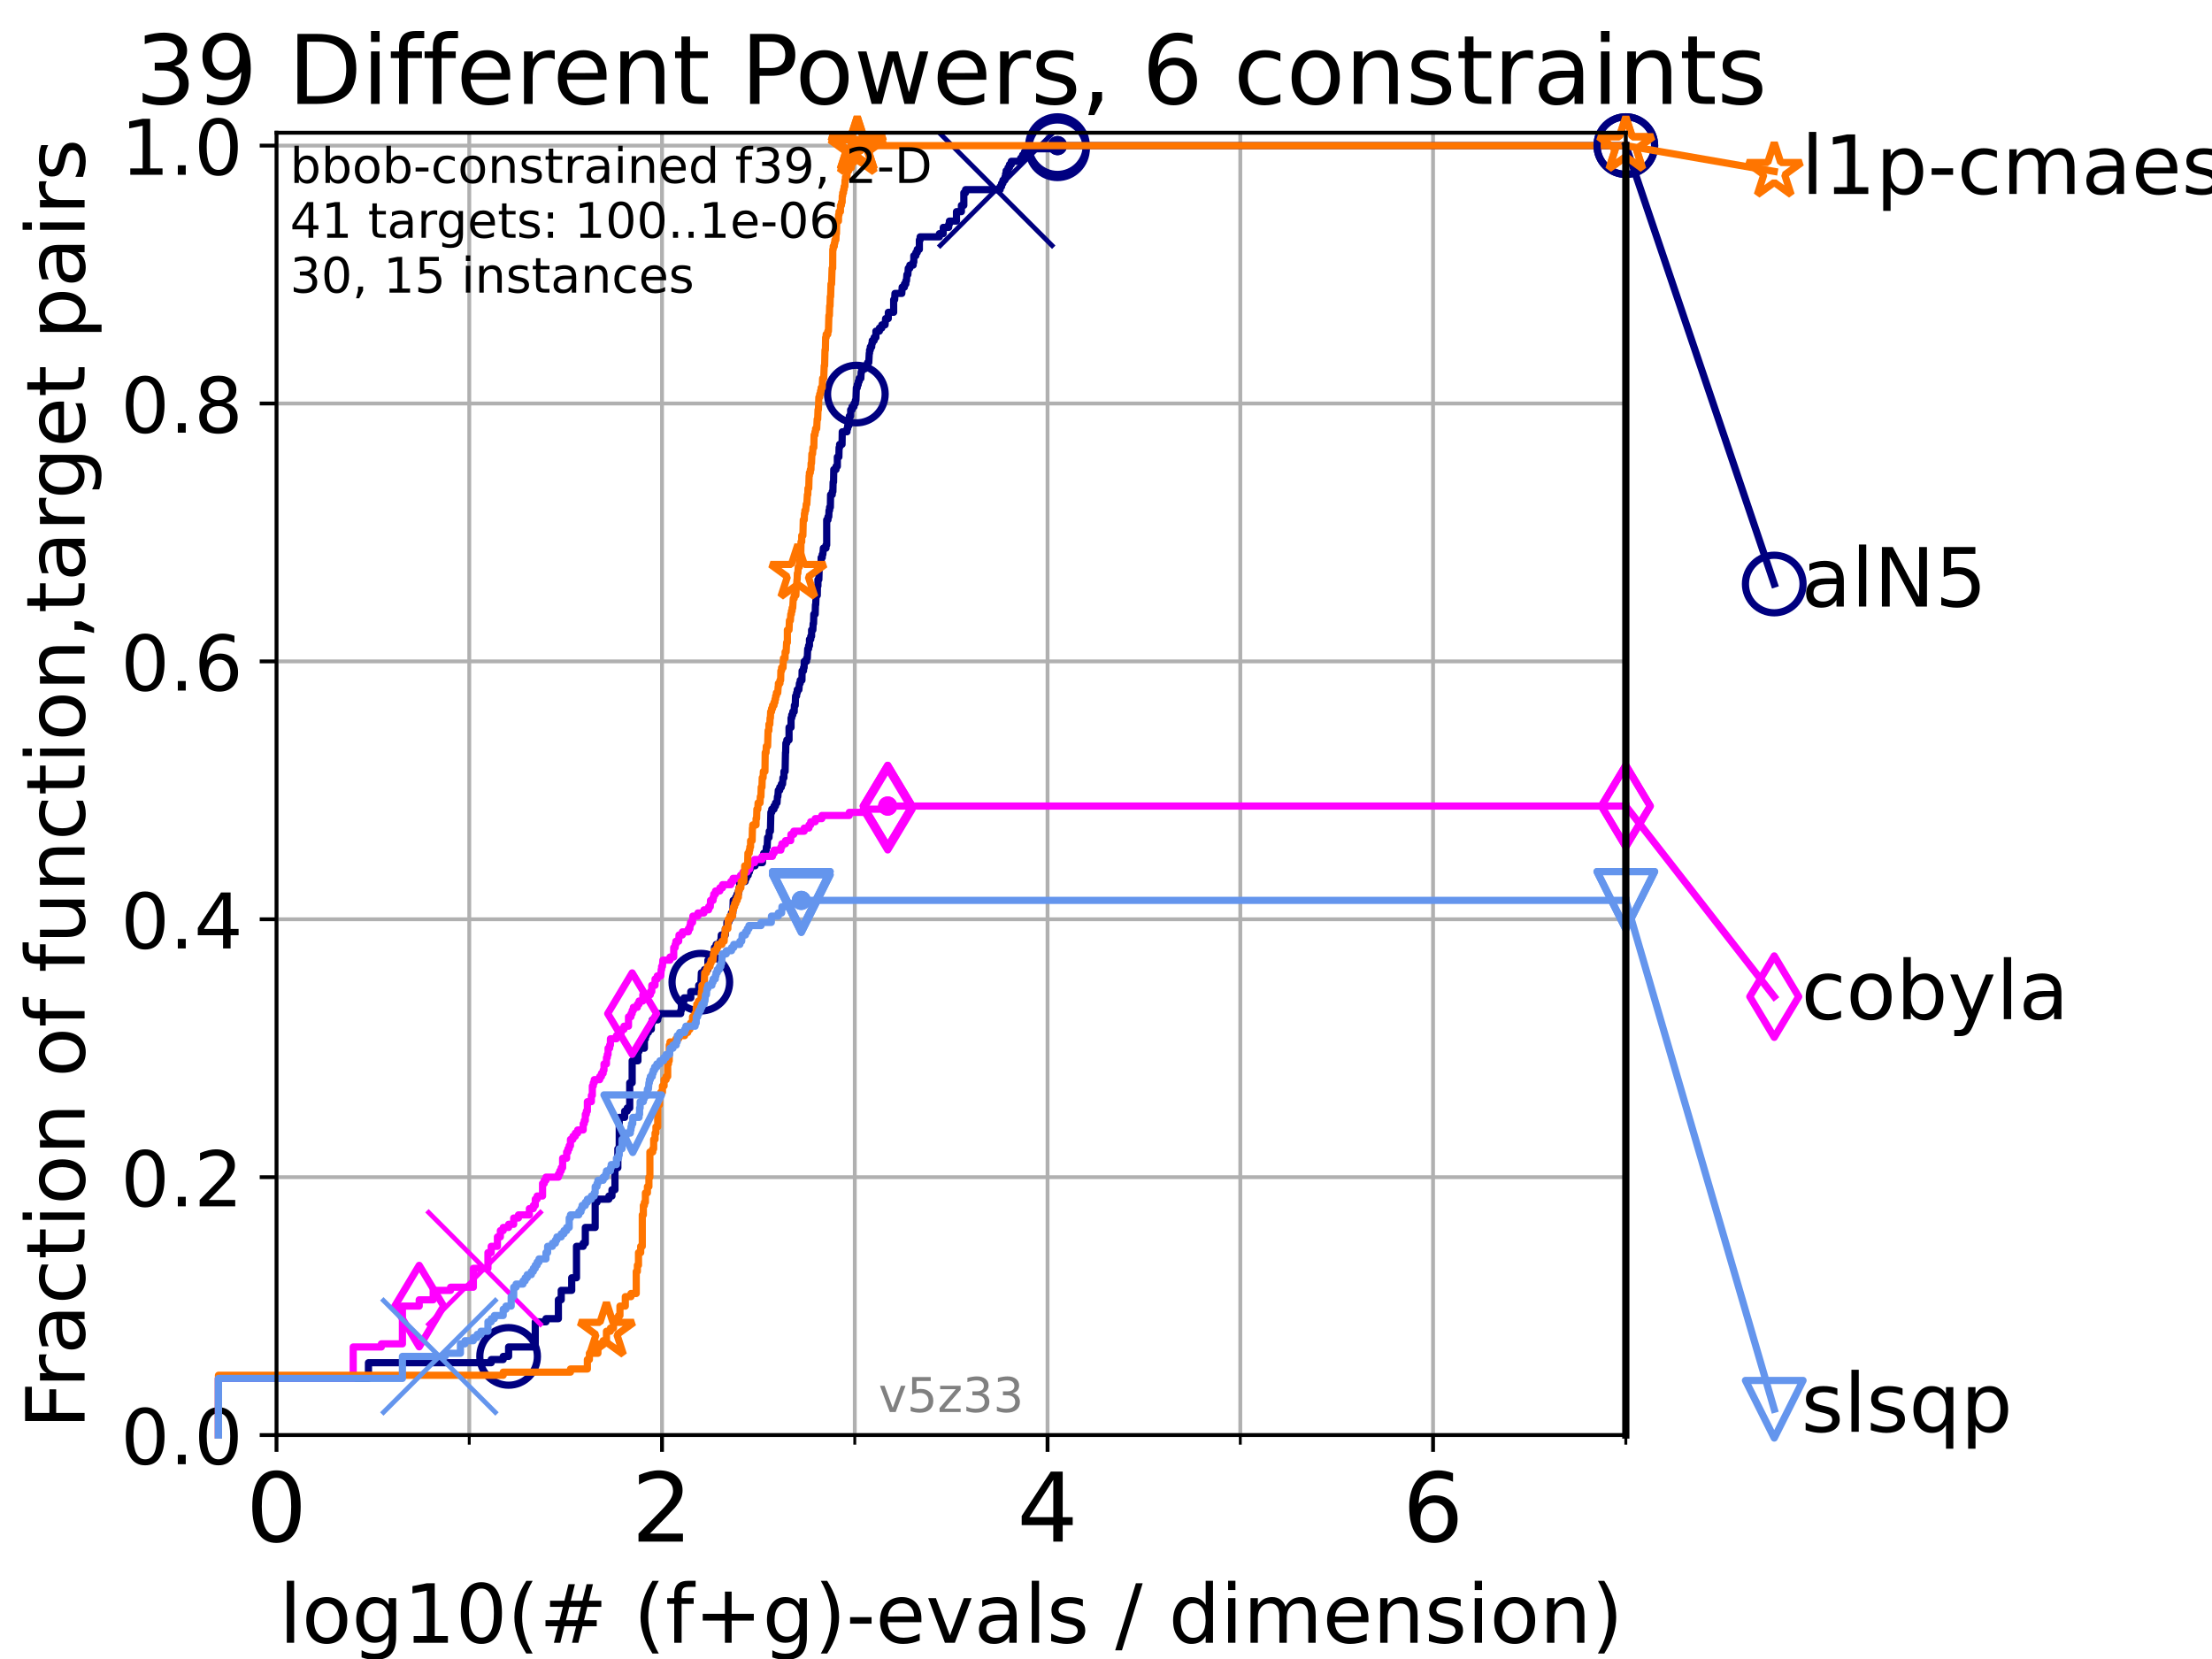 <?xml version="1.0" encoding="utf-8" standalone="no"?>
<!DOCTYPE svg PUBLIC "-//W3C//DTD SVG 1.1//EN"
  "http://www.w3.org/Graphics/SVG/1.1/DTD/svg11.dtd">
<!-- Created with matplotlib (https://matplotlib.org/) -->
<svg height="345.6pt" version="1.1" viewBox="0 0 460.8 345.6" width="460.8pt" xmlns="http://www.w3.org/2000/svg" xmlns:xlink="http://www.w3.org/1999/xlink">
 <defs>
  <style type="text/css">*{stroke-linecap:butt;stroke-linejoin:round;}</style>
 </defs>
 <g id="figure_1">
  <g id="patch_1">
   <path d="M 0 345.6 
L 460.8 345.6 
L 460.8 0 
L 0 0 
z
" style="fill:#ffffff;"/>
  </g>
  <g id="axes_1">
   <g id="patch_2">
    <path d="M 57.6 298.944 
L 338.688 298.944 
L 338.688 27.648 
L 57.6 27.648 
z
" style="fill:#ffffff;"/>
   </g>
   <g id="matplotlib.axis_1">
    <g id="xtick_1">
     <g id="line2d_1">
      <path clip-path="url(#p21b3486377)" d="M 57.6 298.944 
L 57.6 27.648 
" style="fill:none;stroke:#b0b0b0;stroke-linecap:square;stroke-width:0.8;"/>
     </g>
     <g id="line2d_2">
      <defs>
       <path d="M 0 0 
L 0 3.5 
" id="m5a2beca27e" style="stroke:#000000;stroke-width:0.8;"/>
      </defs>
      <g>
       <use style="stroke:#000000;stroke-width:0.8;" x="57.6" xlink:href="#m5a2beca27e" y="298.944"/>
      </g>
     </g>
     <g id="text_1">
      <!-- 0 -->
      <g transform="translate(51.237 321.141)scale(0.2 -0.2)">
       <defs>
        <path d="M 31.781 66.406 
Q 24.172 66.406 20.328 58.906 
Q 16.5 51.422 16.5 36.375 
Q 16.5 21.391 20.328 13.891 
Q 24.172 6.391 31.781 6.391 
Q 39.453 6.391 43.281 13.891 
Q 47.125 21.391 47.125 36.375 
Q 47.125 51.422 43.281 58.906 
Q 39.453 66.406 31.781 66.406 
z
M 31.781 74.219 
Q 44.047 74.219 50.516 64.516 
Q 56.984 54.828 56.984 36.375 
Q 56.984 17.969 50.516 8.266 
Q 44.047 -1.422 31.781 -1.422 
Q 19.531 -1.422 13.062 8.266 
Q 6.594 17.969 6.594 36.375 
Q 6.594 54.828 13.062 64.516 
Q 19.531 74.219 31.781 74.219 
z
" id="DejaVuSans-48"/>
       </defs>
       <use xlink:href="#DejaVuSans-48"/>
      </g>
     </g>
    </g>
    <g id="xtick_2">
     <g id="line2d_3">
      <path clip-path="url(#p21b3486377)" d="M 137.911 298.944 
L 137.911 27.648 
" style="fill:none;stroke:#b0b0b0;stroke-linecap:square;stroke-width:0.8;"/>
     </g>
     <g id="line2d_4">
      <g>
       <use style="stroke:#000000;stroke-width:0.8;" x="137.911" xlink:href="#m5a2beca27e" y="298.944"/>
      </g>
     </g>
     <g id="text_2">
      <!-- 2 -->
      <g transform="translate(131.548 321.141)scale(0.2 -0.2)">
       <defs>
        <path d="M 19.188 8.297 
L 53.609 8.297 
L 53.609 0 
L 7.328 0 
L 7.328 8.297 
Q 12.938 14.109 22.625 23.891 
Q 32.328 33.688 34.812 36.531 
Q 39.547 41.844 41.422 45.531 
Q 43.312 49.219 43.312 52.781 
Q 43.312 58.594 39.234 62.25 
Q 35.156 65.922 28.609 65.922 
Q 23.969 65.922 18.812 64.312 
Q 13.672 62.703 7.812 59.422 
L 7.812 69.391 
Q 13.766 71.781 18.938 73 
Q 24.125 74.219 28.422 74.219 
Q 39.75 74.219 46.484 68.547 
Q 53.219 62.891 53.219 53.422 
Q 53.219 48.922 51.531 44.891 
Q 49.859 40.875 45.406 35.406 
Q 44.188 33.984 37.641 27.219 
Q 31.109 20.453 19.188 8.297 
z
" id="DejaVuSans-50"/>
       </defs>
       <use xlink:href="#DejaVuSans-50"/>
      </g>
     </g>
    </g>
    <g id="xtick_3">
     <g id="line2d_5">
      <path clip-path="url(#p21b3486377)" d="M 218.222 298.944 
L 218.222 27.648 
" style="fill:none;stroke:#b0b0b0;stroke-linecap:square;stroke-width:0.8;"/>
     </g>
     <g id="line2d_6">
      <g>
       <use style="stroke:#000000;stroke-width:0.8;" x="218.222" xlink:href="#m5a2beca27e" y="298.944"/>
      </g>
     </g>
     <g id="text_3">
      <!-- 4 -->
      <g transform="translate(211.859 321.141)scale(0.2 -0.2)">
       <defs>
        <path d="M 37.797 64.312 
L 12.891 25.391 
L 37.797 25.391 
z
M 35.203 72.906 
L 47.609 72.906 
L 47.609 25.391 
L 58.016 25.391 
L 58.016 17.188 
L 47.609 17.188 
L 47.609 0 
L 37.797 0 
L 37.797 17.188 
L 4.891 17.188 
L 4.891 26.703 
z
" id="DejaVuSans-52"/>
       </defs>
       <use xlink:href="#DejaVuSans-52"/>
      </g>
     </g>
    </g>
    <g id="xtick_4">
     <g id="line2d_7">
      <path clip-path="url(#p21b3486377)" d="M 298.533 298.944 
L 298.533 27.648 
" style="fill:none;stroke:#b0b0b0;stroke-linecap:square;stroke-width:0.8;"/>
     </g>
     <g id="line2d_8">
      <g>
       <use style="stroke:#000000;stroke-width:0.8;" x="298.533" xlink:href="#m5a2beca27e" y="298.944"/>
      </g>
     </g>
     <g id="text_4">
      <!-- 6 -->
      <g transform="translate(292.17 321.141)scale(0.2 -0.2)">
       <defs>
        <path d="M 33.016 40.375 
Q 26.375 40.375 22.484 35.828 
Q 18.609 31.297 18.609 23.391 
Q 18.609 15.531 22.484 10.953 
Q 26.375 6.391 33.016 6.391 
Q 39.656 6.391 43.531 10.953 
Q 47.406 15.531 47.406 23.391 
Q 47.406 31.297 43.531 35.828 
Q 39.656 40.375 33.016 40.375 
z
M 52.594 71.297 
L 52.594 62.312 
Q 48.875 64.062 45.094 64.984 
Q 41.312 65.922 37.594 65.922 
Q 27.828 65.922 22.672 59.328 
Q 17.531 52.734 16.797 39.406 
Q 19.672 43.656 24.016 45.922 
Q 28.375 48.188 33.594 48.188 
Q 44.578 48.188 50.953 41.516 
Q 57.328 34.859 57.328 23.391 
Q 57.328 12.156 50.688 5.359 
Q 44.047 -1.422 33.016 -1.422 
Q 20.359 -1.422 13.672 8.266 
Q 6.984 17.969 6.984 36.375 
Q 6.984 53.656 15.188 63.938 
Q 23.391 74.219 37.203 74.219 
Q 40.922 74.219 44.703 73.484 
Q 48.484 72.75 52.594 71.297 
z
" id="DejaVuSans-54"/>
       </defs>
       <use xlink:href="#DejaVuSans-54"/>
      </g>
     </g>
    </g>
    <g id="xtick_5">
     <g id="line2d_9">
      <path clip-path="url(#p21b3486377)" d="M 97.755 298.944 
L 97.755 27.648 
" style="fill:none;stroke:#b0b0b0;stroke-linecap:square;stroke-width:0.8;"/>
     </g>
     <g id="line2d_10">
      <defs>
       <path d="M 0 0 
L 0 2 
" id="m76a82a2bfe" style="stroke:#000000;stroke-width:0.6;"/>
      </defs>
      <g>
       <use style="stroke:#000000;stroke-width:0.6;" x="97.755" xlink:href="#m76a82a2bfe" y="298.944"/>
      </g>
     </g>
    </g>
    <g id="xtick_6">
     <g id="line2d_11">
      <path clip-path="url(#p21b3486377)" d="M 178.066 298.944 
L 178.066 27.648 
" style="fill:none;stroke:#b0b0b0;stroke-linecap:square;stroke-width:0.8;"/>
     </g>
     <g id="line2d_12">
      <g>
       <use style="stroke:#000000;stroke-width:0.6;" x="178.066" xlink:href="#m76a82a2bfe" y="298.944"/>
      </g>
     </g>
    </g>
    <g id="xtick_7">
     <g id="line2d_13">
      <path clip-path="url(#p21b3486377)" d="M 258.377 298.944 
L 258.377 27.648 
" style="fill:none;stroke:#b0b0b0;stroke-linecap:square;stroke-width:0.8;"/>
     </g>
     <g id="line2d_14">
      <g>
       <use style="stroke:#000000;stroke-width:0.6;" x="258.377" xlink:href="#m76a82a2bfe" y="298.944"/>
      </g>
     </g>
    </g>
    <g id="xtick_8">
     <g id="line2d_15">
      <path clip-path="url(#p21b3486377)" d="M 338.688 298.944 
L 338.688 27.648 
" style="fill:none;stroke:#b0b0b0;stroke-linecap:square;stroke-width:0.8;"/>
     </g>
     <g id="line2d_16">
      <g>
       <use style="stroke:#000000;stroke-width:0.6;" x="338.688" xlink:href="#m76a82a2bfe" y="298.944"/>
      </g>
     </g>
    </g>
    <g id="text_5">
     <!-- log10(# (f+g)-evals / dimension) -->
     <g transform="translate(58.145 342.218)scale(0.17 -0.17)">
      <defs>
       <path d="M 9.422 75.984 
L 18.406 75.984 
L 18.406 0 
L 9.422 0 
z
" id="DejaVuSans-108"/>
       <path d="M 30.609 48.391 
Q 23.391 48.391 19.188 42.75 
Q 14.984 37.109 14.984 27.297 
Q 14.984 17.484 19.156 11.844 
Q 23.344 6.203 30.609 6.203 
Q 37.797 6.203 41.984 11.859 
Q 46.188 17.531 46.188 27.297 
Q 46.188 37.016 41.984 42.703 
Q 37.797 48.391 30.609 48.391 
z
M 30.609 56 
Q 42.328 56 49.016 48.375 
Q 55.719 40.766 55.719 27.297 
Q 55.719 13.875 49.016 6.219 
Q 42.328 -1.422 30.609 -1.422 
Q 18.844 -1.422 12.172 6.219 
Q 5.516 13.875 5.516 27.297 
Q 5.516 40.766 12.172 48.375 
Q 18.844 56 30.609 56 
z
" id="DejaVuSans-111"/>
       <path d="M 45.406 27.984 
Q 45.406 37.75 41.375 43.109 
Q 37.359 48.484 30.078 48.484 
Q 22.859 48.484 18.828 43.109 
Q 14.797 37.75 14.797 27.984 
Q 14.797 18.266 18.828 12.891 
Q 22.859 7.516 30.078 7.516 
Q 37.359 7.516 41.375 12.891 
Q 45.406 18.266 45.406 27.984 
z
M 54.391 6.781 
Q 54.391 -7.172 48.188 -13.984 
Q 42 -20.797 29.203 -20.797 
Q 24.469 -20.797 20.266 -20.094 
Q 16.062 -19.391 12.109 -17.922 
L 12.109 -9.188 
Q 16.062 -11.328 19.922 -12.344 
Q 23.781 -13.375 27.781 -13.375 
Q 36.625 -13.375 41.016 -8.766 
Q 45.406 -4.156 45.406 5.172 
L 45.406 9.625 
Q 42.625 4.781 38.281 2.391 
Q 33.938 0 27.875 0 
Q 17.828 0 11.672 7.656 
Q 5.516 15.328 5.516 27.984 
Q 5.516 40.672 11.672 48.328 
Q 17.828 56 27.875 56 
Q 33.938 56 38.281 53.609 
Q 42.625 51.219 45.406 46.391 
L 45.406 54.688 
L 54.391 54.688 
z
" id="DejaVuSans-103"/>
       <path d="M 12.406 8.297 
L 28.516 8.297 
L 28.516 63.922 
L 10.984 60.406 
L 10.984 69.391 
L 28.422 72.906 
L 38.281 72.906 
L 38.281 8.297 
L 54.391 8.297 
L 54.391 0 
L 12.406 0 
z
" id="DejaVuSans-49"/>
       <path d="M 31 75.875 
Q 24.469 64.656 21.281 53.656 
Q 18.109 42.672 18.109 31.391 
Q 18.109 20.125 21.312 9.062 
Q 24.516 -2 31 -13.188 
L 23.188 -13.188 
Q 15.875 -1.703 12.234 9.375 
Q 8.594 20.453 8.594 31.391 
Q 8.594 42.281 12.203 53.312 
Q 15.828 64.359 23.188 75.875 
z
" id="DejaVuSans-40"/>
       <path d="M 51.125 44 
L 36.922 44 
L 32.812 27.688 
L 47.125 27.688 
z
M 43.797 71.781 
L 38.719 51.516 
L 52.984 51.516 
L 58.109 71.781 
L 65.922 71.781 
L 60.891 51.516 
L 76.125 51.516 
L 76.125 44 
L 58.984 44 
L 54.984 27.688 
L 70.516 27.688 
L 70.516 20.219 
L 53.078 20.219 
L 48 0 
L 40.188 0 
L 45.219 20.219 
L 30.906 20.219 
L 25.875 0 
L 18.016 0 
L 23.094 20.219 
L 7.719 20.219 
L 7.719 27.688 
L 24.906 27.688 
L 29 44 
L 13.281 44 
L 13.281 51.516 
L 30.906 51.516 
L 35.891 71.781 
z
" id="DejaVuSans-35"/>
       <path id="DejaVuSans-32"/>
       <path d="M 37.109 75.984 
L 37.109 68.5 
L 28.516 68.5 
Q 23.688 68.5 21.797 66.547 
Q 19.922 64.594 19.922 59.516 
L 19.922 54.688 
L 34.719 54.688 
L 34.719 47.703 
L 19.922 47.703 
L 19.922 0 
L 10.891 0 
L 10.891 47.703 
L 2.297 47.703 
L 2.297 54.688 
L 10.891 54.688 
L 10.891 58.5 
Q 10.891 67.625 15.141 71.797 
Q 19.391 75.984 28.609 75.984 
z
" id="DejaVuSans-102"/>
       <path d="M 46 62.703 
L 46 35.5 
L 73.188 35.5 
L 73.188 27.203 
L 46 27.203 
L 46 0 
L 37.797 0 
L 37.797 27.203 
L 10.594 27.203 
L 10.594 35.5 
L 37.797 35.5 
L 37.797 62.703 
z
" id="DejaVuSans-43"/>
       <path d="M 8.016 75.875 
L 15.828 75.875 
Q 23.141 64.359 26.781 53.312 
Q 30.422 42.281 30.422 31.391 
Q 30.422 20.453 26.781 9.375 
Q 23.141 -1.703 15.828 -13.188 
L 8.016 -13.188 
Q 14.5 -2 17.703 9.062 
Q 20.906 20.125 20.906 31.391 
Q 20.906 42.672 17.703 53.656 
Q 14.5 64.656 8.016 75.875 
z
" id="DejaVuSans-41"/>
       <path d="M 4.891 31.391 
L 31.203 31.391 
L 31.203 23.391 
L 4.891 23.391 
z
" id="DejaVuSans-45"/>
       <path d="M 56.203 29.594 
L 56.203 25.203 
L 14.891 25.203 
Q 15.484 15.922 20.484 11.062 
Q 25.484 6.203 34.422 6.203 
Q 39.594 6.203 44.453 7.469 
Q 49.312 8.734 54.109 11.281 
L 54.109 2.781 
Q 49.266 0.734 44.188 -0.344 
Q 39.109 -1.422 33.891 -1.422 
Q 20.797 -1.422 13.156 6.188 
Q 5.516 13.812 5.516 26.812 
Q 5.516 40.234 12.766 48.109 
Q 20.016 56 32.328 56 
Q 43.359 56 49.781 48.891 
Q 56.203 41.797 56.203 29.594 
z
M 47.219 32.234 
Q 47.125 39.594 43.094 43.984 
Q 39.062 48.391 32.422 48.391 
Q 24.906 48.391 20.391 44.141 
Q 15.875 39.891 15.188 32.172 
z
" id="DejaVuSans-101"/>
       <path d="M 2.984 54.688 
L 12.5 54.688 
L 29.594 8.797 
L 46.688 54.688 
L 56.203 54.688 
L 35.688 0 
L 23.484 0 
z
" id="DejaVuSans-118"/>
       <path d="M 34.281 27.484 
Q 23.391 27.484 19.188 25 
Q 14.984 22.516 14.984 16.5 
Q 14.984 11.719 18.141 8.906 
Q 21.297 6.109 26.703 6.109 
Q 34.188 6.109 38.703 11.406 
Q 43.219 16.703 43.219 25.484 
L 43.219 27.484 
z
M 52.203 31.203 
L 52.203 0 
L 43.219 0 
L 43.219 8.297 
Q 40.141 3.328 35.547 0.953 
Q 30.953 -1.422 24.312 -1.422 
Q 15.922 -1.422 10.953 3.297 
Q 6 8.016 6 15.922 
Q 6 25.141 12.172 29.828 
Q 18.359 34.516 30.609 34.516 
L 43.219 34.516 
L 43.219 35.406 
Q 43.219 41.609 39.141 45 
Q 35.062 48.391 27.688 48.391 
Q 23 48.391 18.547 47.266 
Q 14.109 46.141 10.016 43.891 
L 10.016 52.203 
Q 14.938 54.109 19.578 55.047 
Q 24.219 56 28.609 56 
Q 40.484 56 46.344 49.844 
Q 52.203 43.703 52.203 31.203 
z
" id="DejaVuSans-97"/>
       <path d="M 44.281 53.078 
L 44.281 44.578 
Q 40.484 46.531 36.375 47.5 
Q 32.281 48.484 27.875 48.484 
Q 21.188 48.484 17.844 46.438 
Q 14.5 44.391 14.5 40.281 
Q 14.5 37.156 16.891 35.375 
Q 19.281 33.594 26.516 31.984 
L 29.594 31.297 
Q 39.156 29.25 43.188 25.516 
Q 47.219 21.781 47.219 15.094 
Q 47.219 7.469 41.188 3.016 
Q 35.156 -1.422 24.609 -1.422 
Q 20.219 -1.422 15.453 -0.562 
Q 10.688 0.297 5.422 2 
L 5.422 11.281 
Q 10.406 8.688 15.234 7.391 
Q 20.062 6.109 24.812 6.109 
Q 31.156 6.109 34.562 8.281 
Q 37.984 10.453 37.984 14.406 
Q 37.984 18.062 35.516 20.016 
Q 33.062 21.969 24.703 23.781 
L 21.578 24.516 
Q 13.234 26.266 9.516 29.906 
Q 5.812 33.547 5.812 39.891 
Q 5.812 47.609 11.281 51.797 
Q 16.75 56 26.812 56 
Q 31.781 56 36.172 55.266 
Q 40.578 54.547 44.281 53.078 
z
" id="DejaVuSans-115"/>
       <path d="M 25.391 72.906 
L 33.688 72.906 
L 8.297 -9.281 
L 0 -9.281 
z
" id="DejaVuSans-47"/>
       <path d="M 45.406 46.391 
L 45.406 75.984 
L 54.391 75.984 
L 54.391 0 
L 45.406 0 
L 45.406 8.203 
Q 42.578 3.328 38.25 0.953 
Q 33.938 -1.422 27.875 -1.422 
Q 17.969 -1.422 11.734 6.484 
Q 5.516 14.406 5.516 27.297 
Q 5.516 40.188 11.734 48.094 
Q 17.969 56 27.875 56 
Q 33.938 56 38.25 53.625 
Q 42.578 51.266 45.406 46.391 
z
M 14.797 27.297 
Q 14.797 17.391 18.875 11.75 
Q 22.953 6.109 30.078 6.109 
Q 37.203 6.109 41.297 11.75 
Q 45.406 17.391 45.406 27.297 
Q 45.406 37.203 41.297 42.844 
Q 37.203 48.484 30.078 48.484 
Q 22.953 48.484 18.875 42.844 
Q 14.797 37.203 14.797 27.297 
z
" id="DejaVuSans-100"/>
       <path d="M 9.422 54.688 
L 18.406 54.688 
L 18.406 0 
L 9.422 0 
z
M 9.422 75.984 
L 18.406 75.984 
L 18.406 64.594 
L 9.422 64.594 
z
" id="DejaVuSans-105"/>
       <path d="M 52 44.188 
Q 55.375 50.25 60.062 53.125 
Q 64.75 56 71.094 56 
Q 79.641 56 84.281 50.016 
Q 88.922 44.047 88.922 33.016 
L 88.922 0 
L 79.891 0 
L 79.891 32.719 
Q 79.891 40.578 77.094 44.375 
Q 74.312 48.188 68.609 48.188 
Q 61.625 48.188 57.562 43.547 
Q 53.516 38.922 53.516 30.906 
L 53.516 0 
L 44.484 0 
L 44.484 32.719 
Q 44.484 40.625 41.703 44.406 
Q 38.922 48.188 33.109 48.188 
Q 26.219 48.188 22.156 43.531 
Q 18.109 38.875 18.109 30.906 
L 18.109 0 
L 9.078 0 
L 9.078 54.688 
L 18.109 54.688 
L 18.109 46.188 
Q 21.188 51.219 25.484 53.609 
Q 29.781 56 35.688 56 
Q 41.656 56 45.828 52.969 
Q 50 49.953 52 44.188 
z
" id="DejaVuSans-109"/>
       <path d="M 54.891 33.016 
L 54.891 0 
L 45.906 0 
L 45.906 32.719 
Q 45.906 40.484 42.875 44.328 
Q 39.844 48.188 33.797 48.188 
Q 26.516 48.188 22.312 43.547 
Q 18.109 38.922 18.109 30.906 
L 18.109 0 
L 9.078 0 
L 9.078 54.688 
L 18.109 54.688 
L 18.109 46.188 
Q 21.344 51.125 25.703 53.562 
Q 30.078 56 35.797 56 
Q 45.219 56 50.047 50.172 
Q 54.891 44.344 54.891 33.016 
z
" id="DejaVuSans-110"/>
      </defs>
      <use xlink:href="#DejaVuSans-108"/>
      <use x="27.783" xlink:href="#DejaVuSans-111"/>
      <use x="88.965" xlink:href="#DejaVuSans-103"/>
      <use x="152.441" xlink:href="#DejaVuSans-49"/>
      <use x="216.064" xlink:href="#DejaVuSans-48"/>
      <use x="279.688" xlink:href="#DejaVuSans-40"/>
      <use x="318.701" xlink:href="#DejaVuSans-35"/>
      <use x="402.49" xlink:href="#DejaVuSans-32"/>
      <use x="434.277" xlink:href="#DejaVuSans-40"/>
      <use x="473.291" xlink:href="#DejaVuSans-102"/>
      <use x="508.496" xlink:href="#DejaVuSans-43"/>
      <use x="592.285" xlink:href="#DejaVuSans-103"/>
      <use x="655.762" xlink:href="#DejaVuSans-41"/>
      <use x="694.775" xlink:href="#DejaVuSans-45"/>
      <use x="730.859" xlink:href="#DejaVuSans-101"/>
      <use x="792.383" xlink:href="#DejaVuSans-118"/>
      <use x="851.562" xlink:href="#DejaVuSans-97"/>
      <use x="912.842" xlink:href="#DejaVuSans-108"/>
      <use x="940.625" xlink:href="#DejaVuSans-115"/>
      <use x="992.725" xlink:href="#DejaVuSans-32"/>
      <use x="1024.512" xlink:href="#DejaVuSans-47"/>
      <use x="1058.203" xlink:href="#DejaVuSans-32"/>
      <use x="1089.99" xlink:href="#DejaVuSans-100"/>
      <use x="1153.467" xlink:href="#DejaVuSans-105"/>
      <use x="1181.25" xlink:href="#DejaVuSans-109"/>
      <use x="1278.662" xlink:href="#DejaVuSans-101"/>
      <use x="1340.186" xlink:href="#DejaVuSans-110"/>
      <use x="1403.564" xlink:href="#DejaVuSans-115"/>
      <use x="1455.664" xlink:href="#DejaVuSans-105"/>
      <use x="1483.447" xlink:href="#DejaVuSans-111"/>
      <use x="1544.629" xlink:href="#DejaVuSans-110"/>
      <use x="1608.008" xlink:href="#DejaVuSans-41"/>
     </g>
    </g>
   </g>
   <g id="matplotlib.axis_2">
    <g id="ytick_1">
     <g id="line2d_17">
      <path clip-path="url(#p21b3486377)" d="M 57.6 298.944 
L 338.688 298.944 
" style="fill:none;stroke:#b0b0b0;stroke-linecap:square;stroke-width:0.8;"/>
     </g>
     <g id="line2d_18">
      <defs>
       <path d="M 0 0 
L -3.5 0 
" id="mffe8189b13" style="stroke:#000000;stroke-width:0.8;"/>
      </defs>
      <g>
       <use style="stroke:#000000;stroke-width:0.8;" x="57.6" xlink:href="#mffe8189b13" y="298.944"/>
      </g>
     </g>
     <g id="text_6">
      <!-- 0.0 -->
      <g transform="translate(25.155 305.023)scale(0.16 -0.16)">
       <defs>
        <path d="M 10.688 12.406 
L 21 12.406 
L 21 0 
L 10.688 0 
z
" id="DejaVuSans-46"/>
       </defs>
       <use xlink:href="#DejaVuSans-48"/>
       <use x="63.623" xlink:href="#DejaVuSans-46"/>
       <use x="95.41" xlink:href="#DejaVuSans-48"/>
      </g>
     </g>
    </g>
    <g id="ytick_2">
     <g id="line2d_19">
      <path clip-path="url(#p21b3486377)" d="M 57.6 245.222 
L 338.688 245.222 
" style="fill:none;stroke:#b0b0b0;stroke-linecap:square;stroke-width:0.8;"/>
     </g>
     <g id="line2d_20">
      <g>
       <use style="stroke:#000000;stroke-width:0.8;" x="57.6" xlink:href="#mffe8189b13" y="245.222"/>
      </g>
     </g>
     <g id="text_7">
      <!-- 0.2 -->
      <g transform="translate(25.155 251.301)scale(0.16 -0.16)">
       <use xlink:href="#DejaVuSans-48"/>
       <use x="63.623" xlink:href="#DejaVuSans-46"/>
       <use x="95.41" xlink:href="#DejaVuSans-50"/>
      </g>
     </g>
    </g>
    <g id="ytick_3">
     <g id="line2d_21">
      <path clip-path="url(#p21b3486377)" d="M 57.6 191.5 
L 338.688 191.5 
" style="fill:none;stroke:#b0b0b0;stroke-linecap:square;stroke-width:0.8;"/>
     </g>
     <g id="line2d_22">
      <g>
       <use style="stroke:#000000;stroke-width:0.8;" x="57.6" xlink:href="#mffe8189b13" y="191.5"/>
      </g>
     </g>
     <g id="text_8">
      <!-- 0.4 -->
      <g transform="translate(25.155 197.579)scale(0.16 -0.16)">
       <use xlink:href="#DejaVuSans-48"/>
       <use x="63.623" xlink:href="#DejaVuSans-46"/>
       <use x="95.41" xlink:href="#DejaVuSans-52"/>
      </g>
     </g>
    </g>
    <g id="ytick_4">
     <g id="line2d_23">
      <path clip-path="url(#p21b3486377)" d="M 57.6 137.778 
L 338.688 137.778 
" style="fill:none;stroke:#b0b0b0;stroke-linecap:square;stroke-width:0.8;"/>
     </g>
     <g id="line2d_24">
      <g>
       <use style="stroke:#000000;stroke-width:0.8;" x="57.6" xlink:href="#mffe8189b13" y="137.778"/>
      </g>
     </g>
     <g id="text_9">
      <!-- 0.6 -->
      <g transform="translate(25.155 143.857)scale(0.16 -0.16)">
       <use xlink:href="#DejaVuSans-48"/>
       <use x="63.623" xlink:href="#DejaVuSans-46"/>
       <use x="95.41" xlink:href="#DejaVuSans-54"/>
      </g>
     </g>
    </g>
    <g id="ytick_5">
     <g id="line2d_25">
      <path clip-path="url(#p21b3486377)" d="M 57.6 84.056 
L 338.688 84.056 
" style="fill:none;stroke:#b0b0b0;stroke-linecap:square;stroke-width:0.8;"/>
     </g>
     <g id="line2d_26">
      <g>
       <use style="stroke:#000000;stroke-width:0.8;" x="57.6" xlink:href="#mffe8189b13" y="84.056"/>
      </g>
     </g>
     <g id="text_10">
      <!-- 0.8 -->
      <g transform="translate(25.155 90.135)scale(0.16 -0.16)">
       <defs>
        <path d="M 31.781 34.625 
Q 24.75 34.625 20.719 30.859 
Q 16.703 27.094 16.703 20.516 
Q 16.703 13.922 20.719 10.156 
Q 24.75 6.391 31.781 6.391 
Q 38.812 6.391 42.859 10.172 
Q 46.922 13.969 46.922 20.516 
Q 46.922 27.094 42.891 30.859 
Q 38.875 34.625 31.781 34.625 
z
M 21.922 38.812 
Q 15.578 40.375 12.031 44.719 
Q 8.5 49.078 8.5 55.328 
Q 8.5 64.062 14.719 69.141 
Q 20.953 74.219 31.781 74.219 
Q 42.672 74.219 48.875 69.141 
Q 55.078 64.062 55.078 55.328 
Q 55.078 49.078 51.531 44.719 
Q 48 40.375 41.703 38.812 
Q 48.828 37.156 52.797 32.312 
Q 56.781 27.484 56.781 20.516 
Q 56.781 9.906 50.312 4.234 
Q 43.844 -1.422 31.781 -1.422 
Q 19.734 -1.422 13.25 4.234 
Q 6.781 9.906 6.781 20.516 
Q 6.781 27.484 10.781 32.312 
Q 14.797 37.156 21.922 38.812 
z
M 18.312 54.391 
Q 18.312 48.734 21.844 45.562 
Q 25.391 42.391 31.781 42.391 
Q 38.141 42.391 41.719 45.562 
Q 45.312 48.734 45.312 54.391 
Q 45.312 60.062 41.719 63.234 
Q 38.141 66.406 31.781 66.406 
Q 25.391 66.406 21.844 63.234 
Q 18.312 60.062 18.312 54.391 
z
" id="DejaVuSans-56"/>
       </defs>
       <use xlink:href="#DejaVuSans-48"/>
       <use x="63.623" xlink:href="#DejaVuSans-46"/>
       <use x="95.41" xlink:href="#DejaVuSans-56"/>
      </g>
     </g>
    </g>
    <g id="ytick_6">
     <g id="line2d_27">
      <path clip-path="url(#p21b3486377)" d="M 57.6 30.334 
L 338.688 30.334 
" style="fill:none;stroke:#b0b0b0;stroke-linecap:square;stroke-width:0.8;"/>
     </g>
     <g id="line2d_28">
      <g>
       <use style="stroke:#000000;stroke-width:0.8;" x="57.6" xlink:href="#mffe8189b13" y="30.334"/>
      </g>
     </g>
     <g id="text_11">
      <!-- 1.0 -->
      <g transform="translate(25.155 36.413)scale(0.16 -0.16)">
       <use xlink:href="#DejaVuSans-49"/>
       <use x="63.623" xlink:href="#DejaVuSans-46"/>
       <use x="95.41" xlink:href="#DejaVuSans-48"/>
      </g>
     </g>
    </g>
    <g id="text_12">
     <!-- Fraction of function,target pairs -->
     <g transform="translate(17.62 297.681)rotate(-90)scale(0.17 -0.17)">
      <defs>
       <path d="M 9.812 72.906 
L 51.703 72.906 
L 51.703 64.594 
L 19.672 64.594 
L 19.672 43.109 
L 48.578 43.109 
L 48.578 34.812 
L 19.672 34.812 
L 19.672 0 
L 9.812 0 
z
" id="DejaVuSans-70"/>
       <path d="M 41.109 46.297 
Q 39.594 47.172 37.812 47.578 
Q 36.031 48 33.891 48 
Q 26.266 48 22.188 43.047 
Q 18.109 38.094 18.109 28.812 
L 18.109 0 
L 9.078 0 
L 9.078 54.688 
L 18.109 54.688 
L 18.109 46.188 
Q 20.953 51.172 25.484 53.578 
Q 30.031 56 36.531 56 
Q 37.453 56 38.578 55.875 
Q 39.703 55.766 41.062 55.516 
z
" id="DejaVuSans-114"/>
       <path d="M 48.781 52.594 
L 48.781 44.188 
Q 44.969 46.297 41.141 47.344 
Q 37.312 48.391 33.406 48.391 
Q 24.656 48.391 19.812 42.844 
Q 14.984 37.312 14.984 27.297 
Q 14.984 17.281 19.812 11.734 
Q 24.656 6.203 33.406 6.203 
Q 37.312 6.203 41.141 7.25 
Q 44.969 8.297 48.781 10.406 
L 48.781 2.094 
Q 45.016 0.344 40.984 -0.531 
Q 36.969 -1.422 32.422 -1.422 
Q 20.062 -1.422 12.781 6.344 
Q 5.516 14.109 5.516 27.297 
Q 5.516 40.672 12.859 48.328 
Q 20.219 56 33.016 56 
Q 37.156 56 41.109 55.141 
Q 45.062 54.297 48.781 52.594 
z
" id="DejaVuSans-99"/>
       <path d="M 18.312 70.219 
L 18.312 54.688 
L 36.812 54.688 
L 36.812 47.703 
L 18.312 47.703 
L 18.312 18.016 
Q 18.312 11.328 20.141 9.422 
Q 21.969 7.516 27.594 7.516 
L 36.812 7.516 
L 36.812 0 
L 27.594 0 
Q 17.188 0 13.234 3.875 
Q 9.281 7.766 9.281 18.016 
L 9.281 47.703 
L 2.688 47.703 
L 2.688 54.688 
L 9.281 54.688 
L 9.281 70.219 
z
" id="DejaVuSans-116"/>
       <path d="M 8.5 21.578 
L 8.5 54.688 
L 17.484 54.688 
L 17.484 21.922 
Q 17.484 14.156 20.5 10.266 
Q 23.531 6.391 29.594 6.391 
Q 36.859 6.391 41.078 11.031 
Q 45.312 15.672 45.312 23.688 
L 45.312 54.688 
L 54.297 54.688 
L 54.297 0 
L 45.312 0 
L 45.312 8.406 
Q 42.047 3.422 37.719 1 
Q 33.406 -1.422 27.688 -1.422 
Q 18.266 -1.422 13.375 4.438 
Q 8.5 10.297 8.5 21.578 
z
M 31.109 56 
z
" id="DejaVuSans-117"/>
       <path d="M 11.719 12.406 
L 22.016 12.406 
L 22.016 4 
L 14.016 -11.625 
L 7.719 -11.625 
L 11.719 4 
z
" id="DejaVuSans-44"/>
       <path d="M 18.109 8.203 
L 18.109 -20.797 
L 9.078 -20.797 
L 9.078 54.688 
L 18.109 54.688 
L 18.109 46.391 
Q 20.953 51.266 25.266 53.625 
Q 29.594 56 35.594 56 
Q 45.562 56 51.781 48.094 
Q 58.016 40.188 58.016 27.297 
Q 58.016 14.406 51.781 6.484 
Q 45.562 -1.422 35.594 -1.422 
Q 29.594 -1.422 25.266 0.953 
Q 20.953 3.328 18.109 8.203 
z
M 48.688 27.297 
Q 48.688 37.203 44.609 42.844 
Q 40.531 48.484 33.406 48.484 
Q 26.266 48.484 22.188 42.844 
Q 18.109 37.203 18.109 27.297 
Q 18.109 17.391 22.188 11.75 
Q 26.266 6.109 33.406 6.109 
Q 40.531 6.109 44.609 11.75 
Q 48.688 17.391 48.688 27.297 
z
" id="DejaVuSans-112"/>
      </defs>
      <use xlink:href="#DejaVuSans-70"/>
      <use x="50.27" xlink:href="#DejaVuSans-114"/>
      <use x="91.383" xlink:href="#DejaVuSans-97"/>
      <use x="152.662" xlink:href="#DejaVuSans-99"/>
      <use x="207.643" xlink:href="#DejaVuSans-116"/>
      <use x="246.852" xlink:href="#DejaVuSans-105"/>
      <use x="274.635" xlink:href="#DejaVuSans-111"/>
      <use x="335.816" xlink:href="#DejaVuSans-110"/>
      <use x="399.195" xlink:href="#DejaVuSans-32"/>
      <use x="430.982" xlink:href="#DejaVuSans-111"/>
      <use x="492.164" xlink:href="#DejaVuSans-102"/>
      <use x="527.369" xlink:href="#DejaVuSans-32"/>
      <use x="559.156" xlink:href="#DejaVuSans-102"/>
      <use x="594.361" xlink:href="#DejaVuSans-117"/>
      <use x="657.74" xlink:href="#DejaVuSans-110"/>
      <use x="721.119" xlink:href="#DejaVuSans-99"/>
      <use x="776.1" xlink:href="#DejaVuSans-116"/>
      <use x="815.309" xlink:href="#DejaVuSans-105"/>
      <use x="843.092" xlink:href="#DejaVuSans-111"/>
      <use x="904.273" xlink:href="#DejaVuSans-110"/>
      <use x="967.652" xlink:href="#DejaVuSans-44"/>
      <use x="999.439" xlink:href="#DejaVuSans-116"/>
      <use x="1038.648" xlink:href="#DejaVuSans-97"/>
      <use x="1099.928" xlink:href="#DejaVuSans-114"/>
      <use x="1139.291" xlink:href="#DejaVuSans-103"/>
      <use x="1202.768" xlink:href="#DejaVuSans-101"/>
      <use x="1264.291" xlink:href="#DejaVuSans-116"/>
      <use x="1303.5" xlink:href="#DejaVuSans-32"/>
      <use x="1335.287" xlink:href="#DejaVuSans-112"/>
      <use x="1398.764" xlink:href="#DejaVuSans-97"/>
      <use x="1460.043" xlink:href="#DejaVuSans-105"/>
      <use x="1487.826" xlink:href="#DejaVuSans-114"/>
      <use x="1528.939" xlink:href="#DejaVuSans-115"/>
     </g>
    </g>
   </g>
   <g id="line2d_29">
    <defs>
     <path d="M 0 1.5 
C 0.398 1.5 0.779 1.342 1.061 1.061 
C 1.342 0.779 1.5 0.398 1.5 0 
C 1.5 -0.398 1.342 -0.779 1.061 -1.061 
C 0.779 -1.342 0.398 -1.5 0 -1.5 
C -0.398 -1.5 -0.779 -1.342 -1.061 -1.061 
C -1.342 -0.779 -1.5 -0.398 -1.5 0 
C -1.5 0.398 -1.342 0.779 -1.061 1.061 
C -0.779 1.342 -0.398 1.5 0 1.5 
z
" id="mdfcaf8545c" style="stroke:#000080;"/>
    </defs>
    <g>
     <use style="fill:#000080;stroke:#000080;" x="220.294" xlink:href="#mdfcaf8545c" y="30.334"/>
     <use style="fill:#000080;stroke:#000080;" x="220.294" xlink:href="#mdfcaf8545c" y="30.334"/>
    </g>
   </g>
   <g id="line2d_30">
    <path d="M 45.512 298.944 
L 45.512 287.151 
L 76.759 287.151 
L 76.759 283.876 
L 102.331 283.876 
L 102.331 283.22 
L 104.826 283.22 
L 104.826 282.565 
L 105.952 282.565 
L 105.952 280.6 
L 111.506 280.6 
L 111.506 275.359 
L 113.735 275.359 
L 113.735 274.704 
L 116.323 274.704 
L 116.323 270.773 
L 116.914 270.773 
L 116.914 268.807 
L 119.097 268.807 
L 119.097 266.187 
L 120.094 266.187 
L 120.094 259.635 
L 121.49 259.635 
L 121.49 258.98 
L 121.931 258.98 
L 121.931 255.704 
L 123.985 255.704 
L 123.985 250.463 
L 124.369 250.463 
L 124.369 249.808 
L 126.839 249.808 
L 126.839 249.153 
L 127.485 249.153 
L 127.485 247.843 
L 128.108 247.843 
L 128.108 243.257 
L 128.709 243.257 
L 128.709 239.326 
L 129.002 239.326 
L 129.002 232.774 
L 130.128 232.774 
L 130.128 231.464 
L 130.665 231.464 
L 130.665 230.809 
L 131.185 230.809 
L 131.185 225.568 
L 131.691 225.568 
L 131.691 220.982 
L 132.894 220.982 
L 132.894 219.016 
L 133.125 219.016 
L 133.125 218.361 
L 134.236 218.361 
L 134.236 216.396 
L 134.45 216.396 
L 134.45 215.74 
L 134.661 215.74 
L 134.661 215.085 
L 135.077 215.085 
L 135.077 214.43 
L 135.682 214.43 
L 135.682 213.12 
L 135.879 213.12 
L 135.879 212.465 
L 137.016 212.465 
L 137.016 211.81 
L 137.199 211.81 
L 137.199 211.154 
L 141.802 211.154 
L 141.802 210.499 
L 141.941 210.499 
L 141.941 208.534 
L 142.486 208.534 
L 142.486 207.879 
L 143.903 207.879 
L 143.903 206.568 
L 145.554 206.568 
L 145.554 205.258 
L 145.998 205.258 
L 146.107 202.638 
L 146.749 202.638 
L 146.749 201.982 
L 147.47 201.982 
L 147.47 200.017 
L 147.868 200.017 
L 147.868 199.362 
L 148.45 199.362 
L 148.45 198.707 
L 148.827 198.707 
L 148.827 197.396 
L 149.196 197.396 
L 149.196 196.741 
L 149.999 196.741 
L 149.999 196.086 
L 150.172 196.086 
L 150.258 194.776 
L 151.097 194.776 
L 151.097 193.465 
L 151.422 193.465 
L 151.422 192.155 
L 151.819 192.155 
L 151.819 191.5 
L 152.13 191.5 
L 152.13 190.845 
L 152.36 190.845 
L 152.36 190.19 
L 152.662 190.19 
L 152.737 187.569 
L 153.251 187.569 
L 153.251 186.914 
L 153.538 186.914 
L 153.538 186.259 
L 153.82 186.259 
L 153.82 185.604 
L 153.96 185.604 
L 153.96 184.949 
L 154.098 184.949 
L 154.098 183.638 
L 155.232 183.638 
L 155.232 182.983 
L 155.489 182.983 
L 155.489 182.328 
L 155.867 182.328 
L 155.867 181.673 
L 156.114 181.673 
L 156.114 181.018 
L 156.358 181.018 
L 156.358 180.363 
L 157.301 180.363 
L 157.301 179.707 
L 158.837 179.707 
L 158.837 178.397 
L 159.098 178.397 
L 159.098 177.742 
L 159.558 177.742 
L 159.658 176.432 
L 159.808 176.432 
L 159.907 174.466 
L 160.201 174.466 
L 160.249 173.156 
L 160.49 173.156 
L 160.585 169.225 
L 160.774 169.225 
L 160.774 168.57 
L 161.238 168.57 
L 161.238 167.915 
L 161.556 167.915 
L 161.556 167.26 
L 161.867 167.26 
L 161.956 165.949 
L 162.043 165.949 
L 162.13 164.639 
L 162.432 164.639 
L 162.432 163.984 
L 162.771 163.984 
L 162.771 163.329 
L 163.021 163.329 
L 163.103 162.018 
L 163.307 162.018 
L 163.307 160.708 
L 163.55 160.708 
L 163.63 156.777 
L 163.67 156.777 
L 163.709 154.812 
L 163.907 154.812 
L 163.907 154.157 
L 164.372 154.157 
L 164.372 151.536 
L 164.788 151.536 
L 164.788 149.571 
L 164.936 149.571 
L 164.936 148.916 
L 165.157 148.916 
L 165.157 148.26 
L 165.447 148.26 
L 165.483 146.95 
L 165.662 146.95 
L 165.732 144.985 
L 165.943 144.985 
L 165.943 144.33 
L 166.083 144.33 
L 166.083 143.674 
L 166.426 143.674 
L 166.528 142.364 
L 166.696 142.364 
L 166.696 141.709 
L 167.06 141.709 
L 167.093 139.743 
L 167.385 139.743 
L 167.385 139.088 
L 167.513 139.088 
L 167.545 137.778 
L 168.017 137.778 
L 168.017 137.123 
L 168.171 137.123 
L 168.263 135.157 
L 168.446 135.157 
L 168.446 134.502 
L 168.627 134.502 
L 168.627 133.192 
L 168.894 133.192 
L 168.894 132.537 
L 169.07 132.537 
L 169.07 131.227 
L 169.331 131.227 
L 169.389 129.916 
L 169.475 129.916 
L 169.532 127.951 
L 169.814 127.951 
L 169.87 125.985 
L 169.925 125.985 
L 170.009 124.02 
L 170.256 124.02 
L 170.283 122.055 
L 170.392 122.055 
L 170.392 120.744 
L 170.581 120.744 
L 170.661 118.124 
L 170.767 118.124 
L 170.767 117.469 
L 171.056 117.469 
L 171.056 116.158 
L 171.289 116.158 
L 171.289 115.503 
L 171.417 115.503 
L 171.519 114.193 
L 172.069 114.193 
L 172.069 113.538 
L 172.216 113.538 
L 172.216 108.296 
L 172.482 108.296 
L 172.482 107.641 
L 172.649 107.641 
L 172.697 106.331 
L 172.815 106.331 
L 172.815 105.676 
L 172.979 105.676 
L 173.026 103.055 
L 173.372 103.055 
L 173.372 102.4 
L 173.508 102.4 
L 173.554 100.435 
L 173.644 100.435 
L 173.689 97.814 
L 174.153 97.814 
L 174.153 97.159 
L 174.434 97.159 
L 174.434 95.194 
L 174.754 95.194 
L 174.796 93.228 
L 174.901 93.228 
L 174.901 92.573 
L 175.416 92.573 
L 175.456 89.952 
L 176.441 89.952 
L 176.441 89.297 
L 176.593 89.297 
L 176.593 88.642 
L 176.857 88.642 
L 176.931 86.677 
L 177.208 86.677 
L 177.208 85.366 
L 177.499 85.366 
L 177.499 84.711 
L 177.909 84.711 
L 177.909 84.056 
L 178.188 84.056 
L 178.188 83.401 
L 178.309 83.401 
L 178.395 80.78 
L 178.582 80.78 
L 178.582 80.125 
L 178.784 80.125 
L 178.784 79.47 
L 178.983 79.47 
L 178.983 78.815 
L 179.328 78.815 
L 179.392 77.505 
L 179.489 77.505 
L 179.489 76.849 
L 180.167 76.849 
L 180.167 76.194 
L 180.73 76.194 
L 180.73 75.539 
L 180.982 75.539 
L 181.085 73.574 
L 181.144 73.574 
L 181.144 72.919 
L 181.304 72.919 
L 181.304 72.263 
L 181.591 72.263 
L 181.591 71.608 
L 181.705 71.608 
L 181.705 70.953 
L 182.097 70.953 
L 182.097 70.298 
L 182.466 70.298 
L 182.466 68.988 
L 183.196 68.988 
L 183.196 68.333 
L 183.696 68.333 
L 183.696 67.677 
L 184.377 67.677 
L 184.486 66.367 
L 185.044 66.367 
L 185.056 65.057 
L 186.164 65.057 
L 186.164 62.436 
L 186.371 62.436 
L 186.436 61.126 
L 187.865 61.126 
L 187.935 59.816 
L 188.404 59.816 
L 188.404 59.161 
L 188.7 59.161 
L 188.7 58.505 
L 188.832 58.505 
L 188.926 57.195 
L 189.131 57.195 
L 189.205 55.885 
L 189.533 55.885 
L 189.533 55.23 
L 190.233 55.23 
L 190.233 54.575 
L 190.362 54.575 
L 190.362 53.264 
L 190.788 53.264 
L 190.788 52.609 
L 191.08 52.609 
L 191.08 51.954 
L 191.521 51.954 
L 191.521 49.988 
L 191.681 49.988 
L 191.681 49.333 
L 195.689 49.333 
L 195.689 48.678 
L 196.483 48.678 
L 196.501 47.368 
L 197.628 47.368 
L 197.628 46.713 
L 197.775 46.713 
L 197.775 46.058 
L 199.253 46.058 
L 199.253 44.092 
L 200.278 44.092 
L 200.278 42.782 
L 200.783 42.782 
L 200.783 40.161 
L 201.145 40.161 
L 201.145 39.506 
L 208.351 39.506 
L 208.351 38.851 
L 208.653 38.851 
L 208.653 38.196 
L 208.925 38.196 
L 208.925 37.541 
L 209.334 37.541 
L 209.334 36.886 
L 209.475 36.886 
L 209.475 36.23 
L 209.599 36.23 
L 209.599 35.575 
L 209.994 35.575 
L 209.994 34.92 
L 210.299 34.92 
L 210.299 34.265 
L 210.674 34.265 
L 210.674 33.61 
L 212.618 33.61 
L 212.618 32.955 
L 213.02 32.955 
L 213.02 32.3 
L 213.424 32.3 
L 213.424 31.644 
L 213.722 31.644 
L 213.722 30.989 
L 220.294 30.989 
L 220.294 30.334 
L 338.688 30.334 
L 338.688 30.334 
" style="fill:none;stroke:#000080;stroke-linecap:square;stroke-width:1.5;"/>
   </g>
   <g id="line2d_31">
    <defs>
     <path d="M 0 6 
C 1.591 6 3.117 5.368 4.243 4.243 
C 5.368 3.117 6 1.591 6 0 
C 6 -1.591 5.368 -3.117 4.243 -4.243 
C 3.117 -5.368 1.591 -6 0 -6 
C -1.591 -6 -3.117 -5.368 -4.243 -4.243 
C -5.368 -3.117 -6 -1.591 -6 0 
C -6 1.591 -5.368 3.117 -4.243 4.243 
C -3.117 5.368 -1.591 6 0 6 
z
" id="mf800106cbf" style="stroke:#000080;stroke-width:1.5;"/>
    </defs>
    <g>
     <use style="fill-opacity:0;stroke:#000080;stroke-width:1.5;" x="105.952" xlink:href="#mf800106cbf" y="282.565"/>
     <use style="fill-opacity:0;stroke:#000080;stroke-width:1.5;" x="145.998" xlink:href="#mf800106cbf" y="204.603"/>
     <use style="fill-opacity:0;stroke:#000080;stroke-width:1.5;" x="178.395" xlink:href="#mf800106cbf" y="82.091"/>
     <use style="fill-opacity:0;stroke:#000080;stroke-width:1.5;" x="220.294" xlink:href="#mf800106cbf" y="30.989"/>
     <use style="fill-opacity:0;stroke:#000080;stroke-width:1.5;" x="220.294" xlink:href="#mf800106cbf" y="30.334"/>
     <use style="fill-opacity:0;stroke:#000080;stroke-width:1.5;" x="338.688" xlink:href="#mf800106cbf" y="30.334"/>
    </g>
   </g>
   <g id="line2d_32">
    <path style="fill:none;stroke:#000080;stroke-linecap:square;stroke-width:1.5;"/>
    <g/>
   </g>
   <g id="line2d_33">
    <path clip-path="url(#p21b3486377)" d="M 207.515 39.506 
" style="fill:none;stroke:#000080;stroke-linecap:square;stroke-width:1.5;"/>
    <defs>
     <path d="M -12 12 
L 12 -12 
M -12 -12 
L 12 12 
" id="m6879b2bb37" style="stroke:#000080;"/>
    </defs>
    <g clip-path="url(#p21b3486377)">
     <use style="fill:#000080;stroke:#000080;" x="207.515" xlink:href="#m6879b2bb37" y="39.506"/>
    </g>
   </g>
   <g id="line2d_34">
    <defs>
     <path d="M 0 1.5 
C 0.398 1.5 0.779 1.342 1.061 1.061 
C 1.342 0.779 1.5 0.398 1.5 0 
C 1.5 -0.398 1.342 -0.779 1.061 -1.061 
C 0.779 -1.342 0.398 -1.5 0 -1.5 
C -0.398 -1.5 -0.779 -1.342 -1.061 -1.061 
C -1.342 -0.779 -1.5 -0.398 -1.5 0 
C -1.5 0.398 -1.342 0.779 -1.061 1.061 
C -0.779 1.342 -0.398 1.5 0 1.5 
z
" id="m33e15d00e4" style="stroke:#ff00ff;"/>
    </defs>
    <g>
     <use style="fill:#ff00ff;stroke:#ff00ff;" x="184.927" xlink:href="#m33e15d00e4" y="167.915"/>
     <use style="fill:#ff00ff;stroke:#ff00ff;" x="184.927" xlink:href="#m33e15d00e4" y="167.915"/>
    </g>
   </g>
   <g id="line2d_35">
    <path d="M 45.512 298.944 
L 45.512 287.151 
L 73.579 287.151 
L 73.579 280.6 
L 79.447 280.6 
L 79.447 279.945 
L 83.83 279.945 
L 83.83 272.083 
L 87.33 272.083 
L 87.33 270.773 
L 90.243 270.773 
L 90.243 268.807 
L 93.864 268.807 
L 93.864 268.152 
L 98.606 268.152 
L 98.606 264.221 
L 101.647 264.221 
L 101.647 260.946 
L 102.331 260.946 
L 102.331 259.635 
L 103.623 259.635 
L 103.623 257.67 
L 104.235 257.67 
L 104.235 256.36 
L 104.826 256.36 
L 104.826 255.704 
L 105.952 255.704 
L 105.952 255.049 
L 107.009 255.049 
L 107.009 253.739 
L 108.006 253.739 
L 108.006 253.084 
L 110.274 253.084 
L 110.274 251.773 
L 111.105 251.773 
L 111.105 251.118 
L 111.506 251.118 
L 111.506 249.808 
L 111.897 249.808 
L 111.897 249.153 
L 113.023 249.153 
L 113.023 246.532 
L 113.383 246.532 
L 113.383 245.877 
L 113.735 245.877 
L 113.735 245.222 
L 116.323 245.222 
L 116.323 244.567 
L 116.621 244.567 
L 116.621 243.912 
L 116.914 243.912 
L 116.914 243.257 
L 117.203 243.257 
L 117.203 241.291 
L 118.04 241.291 
L 118.04 239.981 
L 118.31 239.981 
L 118.31 239.326 
L 118.577 239.326 
L 118.577 238.671 
L 118.839 238.671 
L 118.839 237.36 
L 119.352 237.36 
L 119.352 236.705 
L 119.85 236.705 
L 119.85 236.05 
L 120.335 236.05 
L 120.335 235.395 
L 121.49 235.395 
L 121.49 234.085 
L 121.712 234.085 
L 121.712 233.429 
L 121.931 233.429 
L 121.931 232.119 
L 122.148 232.119 
L 122.148 231.464 
L 122.362 231.464 
L 122.362 229.499 
L 123.193 229.499 
L 123.193 228.188 
L 123.394 228.188 
L 123.394 226.223 
L 123.594 226.223 
L 123.594 225.568 
L 123.791 225.568 
L 123.791 224.912 
L 124.928 224.912 
L 124.928 224.257 
L 125.292 224.257 
L 125.292 223.602 
L 125.648 223.602 
L 125.648 222.947 
L 125.823 222.947 
L 125.823 221.637 
L 126.338 221.637 
L 126.338 220.326 
L 126.507 220.326 
L 126.507 219.671 
L 126.674 219.671 
L 126.674 218.361 
L 127.003 218.361 
L 127.003 217.706 
L 127.165 217.706 
L 127.165 216.396 
L 128.411 216.396 
L 128.411 215.74 
L 129.147 215.74 
L 129.147 215.085 
L 129.433 215.085 
L 129.433 214.43 
L 129.991 214.43 
L 129.991 213.775 
L 130.927 213.775 
L 130.927 211.81 
L 131.44 211.81 
L 131.44 211.154 
L 131.691 211.154 
L 131.691 210.499 
L 131.938 210.499 
L 131.938 209.844 
L 132.777 209.844 
L 132.777 209.189 
L 133.125 209.189 
L 133.125 208.534 
L 133.91 208.534 
L 133.91 207.224 
L 135.482 207.224 
L 135.482 206.568 
L 135.78 206.568 
L 135.78 205.258 
L 136.457 205.258 
L 136.457 203.948 
L 136.924 203.948 
L 136.924 203.293 
L 137.647 203.293 
L 137.736 201.982 
L 137.823 201.982 
L 137.823 201.327 
L 137.998 201.327 
L 138.084 200.017 
L 139.573 200.017 
L 139.573 199.362 
L 140.348 199.362 
L 140.348 197.396 
L 140.649 197.396 
L 140.649 196.741 
L 140.797 196.741 
L 140.797 196.086 
L 141.379 196.086 
L 141.45 194.776 
L 142.148 194.776 
L 142.148 194.121 
L 143.401 194.121 
L 143.401 193.465 
L 143.716 193.465 
L 143.716 192.81 
L 143.841 192.81 
L 143.841 192.155 
L 144.27 192.155 
L 144.33 190.845 
L 145.384 190.845 
L 145.384 190.19 
L 146.644 190.19 
L 146.644 189.535 
L 147.62 189.535 
L 147.62 188.879 
L 147.967 188.879 
L 148.015 187.569 
L 148.545 187.569 
L 148.545 186.914 
L 148.686 186.914 
L 148.686 186.259 
L 149.058 186.259 
L 149.058 185.604 
L 149.955 185.604 
L 149.955 184.949 
L 150.514 184.949 
L 150.514 184.293 
L 152.246 184.293 
L 152.246 183.638 
L 152.7 183.638 
L 152.7 182.983 
L 154.27 182.983 
L 154.27 182.328 
L 154.774 182.328 
L 154.774 181.673 
L 155.647 181.673 
L 155.647 181.018 
L 156.206 181.018 
L 156.206 180.363 
L 156.328 180.363 
L 156.328 179.707 
L 157.186 179.707 
L 157.186 179.052 
L 158.758 179.052 
L 158.758 178.397 
L 160.915 178.397 
L 160.915 177.742 
L 161.261 177.742 
L 161.261 177.087 
L 162.666 177.087 
L 162.666 176.432 
L 162.875 176.432 
L 162.875 175.777 
L 163.63 175.777 
L 163.63 175.121 
L 164.713 175.121 
L 164.769 173.811 
L 165.357 173.811 
L 165.357 173.156 
L 167.529 173.156 
L 167.529 172.501 
L 168.521 172.501 
L 168.521 171.846 
L 168.88 171.846 
L 168.88 171.191 
L 169.828 171.191 
L 169.828 170.535 
L 171.199 170.535 
L 171.199 169.88 
L 176.922 169.88 
L 176.922 169.225 
L 180.549 169.225 
L 180.549 168.57 
L 184.927 168.57 
L 184.927 167.915 
L 338.688 167.915 
L 338.688 167.915 
" style="fill:none;stroke:#ff00ff;stroke-linecap:square;stroke-width:1.5;"/>
   </g>
   <g id="line2d_36">
    <defs>
     <path d="M -0 8.485 
L 5.091 0 
L 0 -8.485 
L -5.091 -0 
z
" id="m5beb055785" style="stroke:#ff00ff;stroke-linejoin:miter;stroke-width:1.5;"/>
    </defs>
    <g>
     <use style="fill-opacity:0;stroke:#ff00ff;stroke-linejoin:miter;stroke-width:1.5;" x="87.33" xlink:href="#m5beb055785" y="272.083"/>
     <use style="fill-opacity:0;stroke:#ff00ff;stroke-linejoin:miter;stroke-width:1.5;" x="131.691" xlink:href="#m5beb055785" y="211.154"/>
     <use style="fill-opacity:0;stroke:#ff00ff;stroke-linejoin:miter;stroke-width:1.5;" x="184.927" xlink:href="#m5beb055785" y="168.57"/>
     <use style="fill-opacity:0;stroke:#ff00ff;stroke-linejoin:miter;stroke-width:1.5;" x="184.927" xlink:href="#m5beb055785" y="167.915"/>
     <use style="fill-opacity:0;stroke:#ff00ff;stroke-linejoin:miter;stroke-width:1.5;" x="184.927" xlink:href="#m5beb055785" y="167.915"/>
     <use style="fill-opacity:0;stroke:#ff00ff;stroke-linejoin:miter;stroke-width:1.5;" x="338.688" xlink:href="#m5beb055785" y="167.915"/>
    </g>
   </g>
   <g id="line2d_37">
    <path style="fill:none;stroke:#ff00ff;stroke-linecap:square;stroke-width:1.5;"/>
    <g/>
   </g>
   <g id="line2d_38">
    <path clip-path="url(#p21b3486377)" d="M 100.935 264.221 
" style="fill:none;stroke:#ff00ff;stroke-linecap:square;stroke-width:1.5;"/>
    <defs>
     <path d="M -12 12 
L 12 -12 
M -12 -12 
L 12 12 
" id="m651cdcc514" style="stroke:#ff00ff;"/>
    </defs>
    <g clip-path="url(#p21b3486377)">
     <use style="fill:#ff00ff;stroke:#ff00ff;" x="100.935" xlink:href="#m651cdcc514" y="264.221"/>
    </g>
   </g>
   <g id="line2d_39">
    <defs>
     <path d="M 0 1.5 
C 0.398 1.5 0.779 1.342 1.061 1.061 
C 1.342 0.779 1.5 0.398 1.5 0 
C 1.5 -0.398 1.342 -0.779 1.061 -1.061 
C 0.779 -1.342 0.398 -1.5 0 -1.5 
C -0.398 -1.5 -0.779 -1.342 -1.061 -1.061 
C -1.342 -0.779 -1.5 -0.398 -1.5 0 
C -1.5 0.398 -1.342 0.779 -1.061 1.061 
C -0.779 1.342 -0.398 1.5 0 1.5 
z
" id="m317619f997" style="stroke:#ff7500;"/>
    </defs>
    <g>
     <use style="fill:#ff7500;stroke:#ff7500;" x="178.582" xlink:href="#m317619f997" y="30.334"/>
     <use style="fill:#ff7500;stroke:#ff7500;" x="178.582" xlink:href="#m317619f997" y="30.334"/>
    </g>
   </g>
   <g id="line2d_40">
    <path d="M 45.512 298.944 
L 45.512 286.496 
L 104.826 286.496 
L 104.826 285.841 
L 118.839 285.841 
L 118.839 285.186 
L 122.362 285.186 
L 122.362 283.22 
L 122.782 283.22 
L 122.782 281.91 
L 124.557 281.91 
L 124.557 279.945 
L 125.648 279.945 
L 125.648 279.29 
L 126.338 279.29 
L 126.338 277.324 
L 127.165 277.324 
L 127.165 276.669 
L 127.799 276.669 
L 127.799 274.704 
L 128.856 274.704 
L 128.856 274.048 
L 129.147 274.048 
L 129.147 272.083 
L 130.264 272.083 
L 130.264 270.118 
L 131.44 270.118 
L 131.44 269.462 
L 132.542 269.462 
L 132.542 264.876 
L 132.777 264.876 
L 132.777 263.566 
L 133.01 263.566 
L 133.01 260.946 
L 133.466 260.946 
L 133.466 259.635 
L 133.8 259.635 
L 133.8 253.084 
L 134.019 253.084 
L 134.019 251.118 
L 134.236 251.118 
L 134.236 250.463 
L 134.45 250.463 
L 134.45 248.498 
L 134.87 248.498 
L 134.87 247.187 
L 135.179 247.187 
L 135.179 245.222 
L 135.382 245.222 
L 135.382 239.981 
L 135.976 239.981 
L 135.976 239.326 
L 136.17 239.326 
L 136.17 237.36 
L 136.457 237.36 
L 136.457 236.05 
L 136.645 236.05 
L 136.645 234.74 
L 137.016 234.74 
L 137.016 230.154 
L 137.38 230.154 
L 137.38 228.188 
L 137.647 228.188 
L 137.647 227.533 
L 137.998 227.533 
L 137.998 226.223 
L 138.341 226.223 
L 138.341 224.912 
L 138.762 224.912 
L 138.762 224.257 
L 139.091 224.257 
L 139.091 221.637 
L 139.253 221.637 
L 139.253 220.982 
L 139.414 220.982 
L 139.414 217.706 
L 139.573 217.706 
L 139.573 217.051 
L 140.797 217.051 
L 140.797 216.396 
L 141.379 216.396 
L 141.379 215.74 
L 142.62 215.74 
L 142.62 215.085 
L 143.273 215.085 
L 143.273 214.43 
L 143.716 214.43 
L 143.716 213.775 
L 143.841 213.775 
L 143.841 213.12 
L 144.27 213.12 
L 144.27 211.81 
L 144.748 211.81 
L 144.748 211.154 
L 145.04 211.154 
L 145.04 209.844 
L 145.155 209.844 
L 145.155 209.189 
L 145.497 209.189 
L 145.497 208.534 
L 145.998 208.534 
L 146.107 206.568 
L 146.216 206.568 
L 146.216 205.258 
L 146.697 205.258 
L 146.802 202.638 
L 147.165 202.638 
L 147.165 201.982 
L 147.369 201.982 
L 147.369 201.327 
L 147.918 201.327 
L 147.918 200.672 
L 148.113 200.672 
L 148.113 200.017 
L 148.545 200.017 
L 148.639 198.707 
L 148.733 198.707 
L 148.733 198.052 
L 149.332 198.052 
L 149.332 197.396 
L 149.513 197.396 
L 149.513 196.741 
L 150.387 196.741 
L 150.387 196.086 
L 150.85 196.086 
L 150.933 194.776 
L 151.015 194.776 
L 151.097 193.465 
L 151.621 193.465 
L 151.701 191.5 
L 152.053 191.5 
L 152.053 190.845 
L 152.625 190.845 
L 152.625 189.535 
L 152.811 189.535 
L 152.811 188.879 
L 153.032 188.879 
L 153.032 188.224 
L 153.287 188.224 
L 153.287 187.569 
L 153.574 187.569 
L 153.574 186.914 
L 153.82 186.914 
L 153.82 185.604 
L 153.96 185.604 
L 153.96 184.949 
L 154.338 184.949 
L 154.406 183.638 
L 154.972 183.638 
L 154.972 181.673 
L 155.135 181.673 
L 155.135 180.363 
L 155.742 180.363 
L 155.804 177.742 
L 156.083 177.742 
L 156.083 177.087 
L 156.206 177.087 
L 156.206 176.432 
L 156.358 176.432 
L 156.358 175.121 
L 156.688 175.121 
L 156.747 172.501 
L 156.806 172.501 
L 156.806 171.846 
L 157.5 171.846 
L 157.5 170.535 
L 157.614 170.535 
L 157.67 168.57 
L 157.865 168.57 
L 157.921 167.26 
L 158.331 167.26 
L 158.385 165.949 
L 158.519 165.949 
L 158.573 163.984 
L 158.732 163.984 
L 158.785 162.018 
L 158.968 162.018 
L 159.02 160.708 
L 159.355 160.708 
L 159.406 156.777 
L 159.583 156.777 
L 159.633 155.467 
L 159.907 155.467 
L 160.006 152.191 
L 160.177 152.191 
L 160.177 150.881 
L 160.37 150.881 
L 160.418 149.571 
L 160.49 149.571 
L 160.538 148.26 
L 160.727 148.26 
L 160.727 147.605 
L 160.938 147.605 
L 160.938 146.95 
L 161.238 146.95 
L 161.238 146.295 
L 161.443 146.295 
L 161.443 145.64 
L 161.578 145.64 
L 161.578 144.985 
L 161.735 144.985 
L 161.735 144.33 
L 162.021 144.33 
L 162.109 143.019 
L 162.152 143.019 
L 162.152 142.364 
L 162.475 142.364 
L 162.475 141.709 
L 162.623 141.709 
L 162.666 139.743 
L 162.813 139.743 
L 162.813 139.088 
L 163.124 139.088 
L 163.206 137.123 
L 163.55 137.123 
L 163.55 135.813 
L 163.769 135.813 
L 163.867 133.847 
L 164.024 133.847 
L 164.024 131.227 
L 164.372 131.227 
L 164.448 129.261 
L 164.656 129.261 
L 164.731 127.951 
L 164.862 127.951 
L 164.862 127.296 
L 165.01 127.296 
L 165.01 126.641 
L 165.139 126.641 
L 165.248 124.675 
L 165.447 124.675 
L 165.447 124.02 
L 165.803 124.02 
L 165.873 122.055 
L 165.943 122.055 
L 166.031 120.744 
L 166.065 120.744 
L 166.1 119.434 
L 166.204 119.434 
L 166.289 118.124 
L 166.511 118.124 
L 166.545 116.813 
L 166.796 116.813 
L 166.862 112.883 
L 167.011 112.883 
L 167.011 111.572 
L 167.256 111.572 
L 167.337 108.296 
L 167.545 108.296 
L 167.577 106.986 
L 167.672 106.986 
L 167.672 106.331 
L 167.845 106.331 
L 167.955 105.021 
L 168.079 105.021 
L 168.187 103.055 
L 168.279 103.055 
L 168.309 101.745 
L 168.476 101.745 
L 168.552 99.124 
L 168.612 99.124 
L 168.612 98.469 
L 168.806 98.469 
L 168.806 97.814 
L 168.938 97.814 
L 168.968 96.504 
L 169.056 96.504 
L 169.129 94.538 
L 169.274 94.538 
L 169.346 93.228 
L 169.532 93.228 
L 169.588 90.608 
L 169.772 90.608 
L 169.772 89.952 
L 169.898 89.952 
L 169.898 89.297 
L 170.133 89.297 
L 170.229 87.332 
L 170.338 87.332 
L 170.406 85.366 
L 170.487 85.366 
L 170.581 82.746 
L 170.754 82.746 
L 170.754 82.091 
L 170.925 82.091 
L 170.925 81.435 
L 171.056 81.435 
L 171.056 80.78 
L 171.289 80.78 
L 171.366 78.815 
L 171.595 78.815 
L 171.696 76.194 
L 171.784 76.194 
L 171.859 72.919 
L 171.946 72.919 
L 171.995 70.298 
L 172.106 70.298 
L 172.106 69.643 
L 172.446 69.643 
L 172.446 68.988 
L 172.578 68.988 
L 172.673 65.712 
L 172.78 65.712 
L 172.827 63.747 
L 172.909 63.747 
L 172.956 61.781 
L 173.038 61.781 
L 173.107 59.161 
L 173.234 59.161 
L 173.338 55.885 
L 173.463 55.885 
L 173.486 51.954 
L 173.576 51.954 
L 173.576 51.299 
L 173.8 51.299 
L 173.8 50.644 
L 173.922 50.644 
L 173.922 49.988 
L 174.131 49.988 
L 174.186 48.678 
L 174.251 48.678 
L 174.294 46.058 
L 174.669 46.058 
L 174.69 44.747 
L 174.785 44.747 
L 174.785 44.092 
L 175.078 44.092 
L 175.078 42.782 
L 175.283 42.782 
L 175.283 42.127 
L 175.436 42.127 
L 175.456 40.816 
L 175.547 40.816 
L 175.547 40.161 
L 175.718 40.161 
L 175.718 39.506 
L 175.847 39.506 
L 175.847 38.851 
L 175.995 38.851 
L 176.034 37.541 
L 176.122 37.541 
L 176.122 36.886 
L 176.441 36.886 
L 176.498 35.575 
L 176.81 35.575 
L 176.81 34.92 
L 177.363 34.92 
L 177.445 33.61 
L 177.481 33.61 
L 177.562 31.644 
L 177.961 31.644 
L 177.961 30.989 
L 178.582 30.989 
L 178.582 30.334 
L 338.688 30.334 
L 338.688 30.334 
" style="fill:none;stroke:#ff7500;stroke-linecap:square;stroke-width:1.5;"/>
   </g>
   <g id="line2d_41">
    <defs>
     <path d="M 0 -6 
L -1.347 -1.854 
L -5.706 -1.854 
L -2.18 0.708 
L -3.527 4.854 
L -0 2.292 
L 3.527 4.854 
L 2.18 0.708 
L 5.706 -1.854 
L 1.347 -1.854 
z
" id="mf84b709025" style="stroke:#ff7500;stroke-linejoin:bevel;stroke-width:1.5;"/>
    </defs>
    <g>
     <use style="fill-opacity:0;stroke:#ff7500;stroke-linejoin:bevel;stroke-width:1.5;" x="126.338" xlink:href="#mf84b709025" y="277.324"/>
     <use style="fill-opacity:0;stroke:#ff7500;stroke-linejoin:bevel;stroke-width:1.5;" x="166.204" xlink:href="#mf84b709025" y="119.434"/>
     <use style="fill-opacity:0;stroke:#ff7500;stroke-linejoin:bevel;stroke-width:1.5;" x="178.582" xlink:href="#mf84b709025" y="30.989"/>
     <use style="fill-opacity:0;stroke:#ff7500;stroke-linejoin:bevel;stroke-width:1.5;" x="178.582" xlink:href="#mf84b709025" y="30.334"/>
     <use style="fill-opacity:0;stroke:#ff7500;stroke-linejoin:bevel;stroke-width:1.5;" x="178.582" xlink:href="#mf84b709025" y="30.334"/>
     <use style="fill-opacity:0;stroke:#ff7500;stroke-linejoin:bevel;stroke-width:1.5;" x="338.688" xlink:href="#mf84b709025" y="30.334"/>
    </g>
   </g>
   <g id="line2d_42">
    <path style="fill:none;stroke:#ff7500;stroke-linecap:square;stroke-width:1.5;"/>
    <g/>
   </g>
   <g id="line2d_43">
    <defs>
     <path d="M 0 1.5 
C 0.398 1.5 0.779 1.342 1.061 1.061 
C 1.342 0.779 1.5 0.398 1.5 0 
C 1.5 -0.398 1.342 -0.779 1.061 -1.061 
C 0.779 -1.342 0.398 -1.5 0 -1.5 
C -0.398 -1.5 -0.779 -1.342 -1.061 -1.061 
C -1.342 -0.779 -1.5 -0.398 -1.5 0 
C -1.5 0.398 -1.342 0.779 -1.061 1.061 
C -0.779 1.342 -0.398 1.5 0 1.5 
z
" id="m731b886ada" style="stroke:#6495ed;"/>
    </defs>
    <g>
     <use style="fill:#6495ed;stroke:#6495ed;" x="166.929" xlink:href="#m731b886ada" y="187.569"/>
     <use style="fill:#6495ed;stroke:#6495ed;" x="166.929" xlink:href="#m731b886ada" y="187.569"/>
    </g>
   </g>
   <g id="line2d_44">
    <path d="M 45.512 298.944 
L 45.512 287.151 
L 83.83 287.151 
L 83.83 282.565 
L 92.738 282.565 
L 92.738 281.91 
L 95.918 281.91 
L 95.918 279.945 
L 96.861 279.945 
L 96.861 279.29 
L 98.606 279.29 
L 98.606 278.634 
L 99.418 278.634 
L 99.418 277.979 
L 100.193 277.979 
L 100.193 277.324 
L 101.647 277.324 
L 101.647 275.359 
L 102.331 275.359 
L 102.331 274.704 
L 102.989 274.704 
L 102.989 274.048 
L 104.826 274.048 
L 104.826 272.738 
L 105.398 272.738 
L 105.398 272.083 
L 106.489 272.083 
L 106.489 270.118 
L 107.009 270.118 
L 107.009 268.152 
L 107.515 268.152 
L 107.515 267.497 
L 108.949 267.497 
L 108.949 266.842 
L 109.402 266.842 
L 109.402 266.187 
L 109.843 266.187 
L 109.843 265.532 
L 110.694 265.532 
L 110.694 264.876 
L 111.105 264.876 
L 111.105 264.221 
L 111.506 264.221 
L 111.506 263.566 
L 111.897 263.566 
L 111.897 262.911 
L 112.281 262.911 
L 112.281 262.256 
L 113.735 262.256 
L 113.735 260.946 
L 114.08 260.946 
L 114.08 259.635 
L 115.077 259.635 
L 115.077 258.98 
L 115.711 258.98 
L 115.711 258.325 
L 116.02 258.325 
L 116.02 257.67 
L 116.914 257.67 
L 116.914 257.015 
L 117.486 257.015 
L 117.486 256.36 
L 118.04 256.36 
L 118.04 255.704 
L 118.577 255.704 
L 118.577 253.739 
L 118.839 253.739 
L 118.839 253.084 
L 120.572 253.084 
L 120.572 252.429 
L 121.037 252.429 
L 121.037 251.773 
L 121.265 251.773 
L 121.265 251.118 
L 121.931 251.118 
L 121.931 250.463 
L 122.362 250.463 
L 122.362 249.808 
L 123.193 249.808 
L 123.193 249.153 
L 123.791 249.153 
L 123.791 248.498 
L 123.985 248.498 
L 123.985 247.187 
L 124.369 247.187 
L 124.369 246.532 
L 124.557 246.532 
L 124.557 245.877 
L 125.648 245.877 
L 125.648 245.222 
L 126.168 245.222 
L 126.168 244.567 
L 126.338 244.567 
L 126.338 243.912 
L 127.165 243.912 
L 127.165 243.257 
L 127.326 243.257 
L 127.326 242.601 
L 128.411 242.601 
L 128.411 241.291 
L 128.856 241.291 
L 128.856 240.636 
L 129.002 240.636 
L 129.002 239.326 
L 129.574 239.326 
L 129.574 237.36 
L 130.264 237.36 
L 130.264 236.705 
L 130.398 236.705 
L 130.398 236.05 
L 131.313 236.05 
L 131.313 235.395 
L 131.44 235.395 
L 131.44 234.74 
L 131.566 234.74 
L 131.566 234.085 
L 131.815 234.085 
L 131.815 232.774 
L 133.125 232.774 
L 133.125 232.119 
L 133.239 232.119 
L 133.239 230.809 
L 133.353 230.809 
L 133.353 229.499 
L 134.019 229.499 
L 134.019 228.843 
L 134.236 228.843 
L 134.236 228.188 
L 134.766 228.188 
L 134.87 226.878 
L 135.077 226.878 
L 135.179 225.568 
L 135.281 225.568 
L 135.281 224.912 
L 135.482 224.912 
L 135.482 224.257 
L 135.879 224.257 
L 135.879 223.602 
L 136.073 223.602 
L 136.073 222.947 
L 136.362 222.947 
L 136.362 222.292 
L 136.832 222.292 
L 136.832 221.637 
L 137.469 221.637 
L 137.469 220.982 
L 138.256 220.982 
L 138.256 220.326 
L 138.762 220.326 
L 138.762 219.671 
L 139.494 219.671 
L 139.573 218.361 
L 140.196 218.361 
L 140.196 217.706 
L 140.871 217.706 
L 140.871 217.051 
L 141.09 217.051 
L 141.09 215.74 
L 141.592 215.74 
L 141.592 215.085 
L 142.62 215.085 
L 142.62 214.43 
L 142.884 214.43 
L 142.884 213.775 
L 144.807 213.775 
L 144.807 213.12 
L 145.04 213.12 
L 145.04 211.81 
L 145.327 211.81 
L 145.327 211.154 
L 145.61 211.154 
L 145.61 210.499 
L 145.943 210.499 
L 145.943 209.844 
L 146.216 209.844 
L 146.216 209.189 
L 146.697 209.189 
L 146.697 208.534 
L 146.854 208.534 
L 146.958 207.224 
L 147.165 207.224 
L 147.267 205.913 
L 147.47 205.913 
L 147.47 205.258 
L 148.306 205.258 
L 148.306 204.603 
L 148.545 204.603 
L 148.545 203.948 
L 149.012 203.948 
L 149.012 203.293 
L 149.15 203.293 
L 149.15 202.638 
L 149.423 202.638 
L 149.423 201.982 
L 149.868 201.982 
L 149.868 201.327 
L 150.172 201.327 
L 150.172 200.672 
L 150.344 200.672 
L 150.387 199.362 
L 150.472 199.362 
L 150.472 198.707 
L 151.301 198.707 
L 151.301 198.052 
L 152.398 198.052 
L 152.398 197.396 
L 152.848 197.396 
L 152.848 196.741 
L 154.133 196.741 
L 154.133 196.086 
L 154.507 196.086 
L 154.608 194.776 
L 155.297 194.776 
L 155.297 194.121 
L 155.679 194.121 
L 155.679 193.465 
L 156.022 193.465 
L 156.022 192.81 
L 158.546 192.81 
L 158.546 192.155 
L 160.68 192.155 
L 160.704 190.845 
L 162.13 190.845 
L 162.13 190.19 
L 162.834 190.19 
L 162.896 188.879 
L 163.828 188.879 
L 163.828 188.224 
L 166.929 188.224 
L 166.929 187.569 
L 338.688 187.569 
L 338.688 187.569 
" style="fill:none;stroke:#6495ed;stroke-linecap:square;stroke-width:1.5;"/>
   </g>
   <g id="line2d_45">
    <defs>
     <path d="M -0 6 
L 6 -6 
L -6 -6 
z
" id="m2999203d29" style="stroke:#6495ed;stroke-linejoin:miter;stroke-width:1.5;"/>
    </defs>
    <g>
     <use style="fill-opacity:0;stroke:#6495ed;stroke-linejoin:miter;stroke-width:1.5;" x="131.815" xlink:href="#m2999203d29" y="234.085"/>
     <use style="fill-opacity:0;stroke:#6495ed;stroke-linejoin:miter;stroke-width:1.5;" x="166.929" xlink:href="#m2999203d29" y="188.224"/>
     <use style="fill-opacity:0;stroke:#6495ed;stroke-linejoin:miter;stroke-width:1.5;" x="166.929" xlink:href="#m2999203d29" y="188.224"/>
     <use style="fill-opacity:0;stroke:#6495ed;stroke-linejoin:miter;stroke-width:1.5;" x="166.929" xlink:href="#m2999203d29" y="187.569"/>
     <use style="fill-opacity:0;stroke:#6495ed;stroke-linejoin:miter;stroke-width:1.5;" x="166.929" xlink:href="#m2999203d29" y="187.569"/>
     <use style="fill-opacity:0;stroke:#6495ed;stroke-linejoin:miter;stroke-width:1.5;" x="338.688" xlink:href="#m2999203d29" y="187.569"/>
    </g>
   </g>
   <g id="line2d_46">
    <path style="fill:none;stroke:#6495ed;stroke-linecap:square;stroke-width:1.5;"/>
    <g/>
   </g>
   <g id="line2d_47">
    <path clip-path="url(#p21b3486377)" d="M 91.535 282.565 
" style="fill:none;stroke:#6495ed;stroke-linecap:square;stroke-width:1.5;"/>
    <defs>
     <path d="M -12 12 
L 12 -12 
M -12 -12 
L 12 12 
" id="m38bbfdac78" style="stroke:#6495ed;"/>
    </defs>
    <g clip-path="url(#p21b3486377)">
     <use style="fill:#6495ed;stroke:#6495ed;" x="91.535" xlink:href="#m38bbfdac78" y="282.565"/>
    </g>
   </g>
   <g id="line2d_48">
    <path d="M 338.688 187.569 
L 369.608 293.572 
" style="fill:none;stroke:#6495ed;stroke-linecap:square;stroke-width:1.5;"/>
    <g>
     <use style="fill-opacity:0;stroke:#6495ed;stroke-linejoin:miter;stroke-width:1.5;" x="338.688" xlink:href="#m2999203d29" y="187.569"/>
     <use style="fill-opacity:0;stroke:#6495ed;stroke-linejoin:miter;stroke-width:1.5;" x="369.608" xlink:href="#m2999203d29" y="293.572"/>
    </g>
   </g>
   <g id="line2d_49">
    <path d="M 338.688 167.915 
L 369.608 207.617 
" style="fill:none;stroke:#ff00ff;stroke-linecap:square;stroke-width:1.5;"/>
    <g>
     <use style="fill-opacity:0;stroke:#ff00ff;stroke-linejoin:miter;stroke-width:1.5;" x="338.688" xlink:href="#m5beb055785" y="167.915"/>
     <use style="fill-opacity:0;stroke:#ff00ff;stroke-linejoin:miter;stroke-width:1.5;" x="369.608" xlink:href="#m5beb055785" y="207.617"/>
    </g>
   </g>
   <g id="line2d_50">
    <path d="M 338.688 30.334 
L 369.608 121.661 
" style="fill:none;stroke:#000080;stroke-linecap:square;stroke-width:1.5;"/>
    <g>
     <use style="fill-opacity:0;stroke:#000080;stroke-width:1.5;" x="338.688" xlink:href="#mf800106cbf" y="30.334"/>
     <use style="fill-opacity:0;stroke:#000080;stroke-width:1.5;" x="369.608" xlink:href="#mf800106cbf" y="121.661"/>
    </g>
   </g>
   <g id="line2d_51">
    <path d="M 338.688 30.334 
L 369.608 35.706 
" style="fill:none;stroke:#ff7500;stroke-linecap:square;stroke-width:1.5;"/>
    <g>
     <use style="fill-opacity:0;stroke:#ff7500;stroke-linejoin:bevel;stroke-width:1.5;" x="338.688" xlink:href="#mf84b709025" y="30.334"/>
     <use style="fill-opacity:0;stroke:#ff7500;stroke-linejoin:bevel;stroke-width:1.5;" x="369.608" xlink:href="#mf84b709025" y="35.706"/>
    </g>
   </g>
   <g id="line2d_52">
    <path d="M 338.688 298.944 
L 338.688 30.334 
" style="fill:none;stroke:#000000;stroke-linecap:square;stroke-width:1.5;"/>
   </g>
   <g id="patch_3">
    <path d="M 57.6 298.944 
L 57.6 27.648 
" style="fill:none;stroke:#000000;stroke-linecap:square;stroke-linejoin:miter;stroke-width:0.8;"/>
   </g>
   <g id="patch_4">
    <path d="M 338.688 298.944 
L 338.688 27.648 
" style="fill:none;stroke:#000000;stroke-linecap:square;stroke-linejoin:miter;stroke-width:0.8;"/>
   </g>
   <g id="patch_5">
    <path d="M 57.6 298.944 
L 338.688 298.944 
" style="fill:none;stroke:#000000;stroke-linecap:square;stroke-linejoin:miter;stroke-width:0.8;"/>
   </g>
   <g id="patch_6">
    <path d="M 57.6 27.648 
L 338.688 27.648 
" style="fill:none;stroke:#000000;stroke-linecap:square;stroke-linejoin:miter;stroke-width:0.8;"/>
   </g>
   <g id="text_13">
    <!-- slsqp -->
    <g transform="translate(375.229 298.263)scale(0.17 -0.17)">
     <defs>
      <path d="M 14.797 27.297 
Q 14.797 17.391 18.875 11.75 
Q 22.953 6.109 30.078 6.109 
Q 37.203 6.109 41.297 11.75 
Q 45.406 17.391 45.406 27.297 
Q 45.406 37.203 41.297 42.844 
Q 37.203 48.484 30.078 48.484 
Q 22.953 48.484 18.875 42.844 
Q 14.797 37.203 14.797 27.297 
z
M 45.406 8.203 
Q 42.578 3.328 38.25 0.953 
Q 33.938 -1.422 27.875 -1.422 
Q 17.969 -1.422 11.734 6.484 
Q 5.516 14.406 5.516 27.297 
Q 5.516 40.188 11.734 48.094 
Q 17.969 56 27.875 56 
Q 33.938 56 38.25 53.625 
Q 42.578 51.266 45.406 46.391 
L 45.406 54.688 
L 54.391 54.688 
L 54.391 -20.797 
L 45.406 -20.797 
z
" id="DejaVuSans-113"/>
     </defs>
     <use xlink:href="#DejaVuSans-115"/>
     <use x="52.1" xlink:href="#DejaVuSans-108"/>
     <use x="79.883" xlink:href="#DejaVuSans-115"/>
     <use x="131.982" xlink:href="#DejaVuSans-113"/>
     <use x="195.459" xlink:href="#DejaVuSans-112"/>
    </g>
   </g>
   <g id="text_14">
    <!-- cobyla -->
    <g transform="translate(375.229 212.308)scale(0.17 -0.17)">
     <defs>
      <path d="M 48.688 27.297 
Q 48.688 37.203 44.609 42.844 
Q 40.531 48.484 33.406 48.484 
Q 26.266 48.484 22.188 42.844 
Q 18.109 37.203 18.109 27.297 
Q 18.109 17.391 22.188 11.75 
Q 26.266 6.109 33.406 6.109 
Q 40.531 6.109 44.609 11.75 
Q 48.688 17.391 48.688 27.297 
z
M 18.109 46.391 
Q 20.953 51.266 25.266 53.625 
Q 29.594 56 35.594 56 
Q 45.562 56 51.781 48.094 
Q 58.016 40.188 58.016 27.297 
Q 58.016 14.406 51.781 6.484 
Q 45.562 -1.422 35.594 -1.422 
Q 29.594 -1.422 25.266 0.953 
Q 20.953 3.328 18.109 8.203 
L 18.109 0 
L 9.078 0 
L 9.078 75.984 
L 18.109 75.984 
z
" id="DejaVuSans-98"/>
      <path d="M 32.172 -5.078 
Q 28.375 -14.844 24.75 -17.812 
Q 21.141 -20.797 15.094 -20.797 
L 7.906 -20.797 
L 7.906 -13.281 
L 13.188 -13.281 
Q 16.891 -13.281 18.938 -11.516 
Q 21 -9.766 23.484 -3.219 
L 25.094 0.875 
L 2.984 54.688 
L 12.5 54.688 
L 29.594 11.922 
L 46.688 54.688 
L 56.203 54.688 
z
" id="DejaVuSans-121"/>
     </defs>
     <use xlink:href="#DejaVuSans-99"/>
     <use x="54.98" xlink:href="#DejaVuSans-111"/>
     <use x="116.162" xlink:href="#DejaVuSans-98"/>
     <use x="179.639" xlink:href="#DejaVuSans-121"/>
     <use x="238.818" xlink:href="#DejaVuSans-108"/>
     <use x="266.602" xlink:href="#DejaVuSans-97"/>
    </g>
   </g>
   <g id="text_15">
    <!-- alN5 -->
    <g transform="translate(375.229 126.352)scale(0.17 -0.17)">
     <defs>
      <path d="M 9.812 72.906 
L 23.094 72.906 
L 55.422 11.922 
L 55.422 72.906 
L 64.984 72.906 
L 64.984 0 
L 51.703 0 
L 19.391 60.984 
L 19.391 0 
L 9.812 0 
z
" id="DejaVuSans-78"/>
      <path d="M 10.797 72.906 
L 49.516 72.906 
L 49.516 64.594 
L 19.828 64.594 
L 19.828 46.734 
Q 21.969 47.469 24.109 47.828 
Q 26.266 48.188 28.422 48.188 
Q 40.625 48.188 47.75 41.5 
Q 54.891 34.812 54.891 23.391 
Q 54.891 11.625 47.562 5.094 
Q 40.234 -1.422 26.906 -1.422 
Q 22.312 -1.422 17.547 -0.641 
Q 12.797 0.141 7.719 1.703 
L 7.719 11.625 
Q 12.109 9.234 16.797 8.062 
Q 21.484 6.891 26.703 6.891 
Q 35.156 6.891 40.078 11.328 
Q 45.016 15.766 45.016 23.391 
Q 45.016 31 40.078 35.438 
Q 35.156 39.891 26.703 39.891 
Q 22.75 39.891 18.812 39.016 
Q 14.891 38.141 10.797 36.281 
z
" id="DejaVuSans-53"/>
     </defs>
     <use xlink:href="#DejaVuSans-97"/>
     <use x="61.279" xlink:href="#DejaVuSans-108"/>
     <use x="89.062" xlink:href="#DejaVuSans-78"/>
     <use x="163.867" xlink:href="#DejaVuSans-53"/>
    </g>
   </g>
   <g id="text_16">
    <!-- l1p-cmaes -->
    <g transform="translate(375.229 40.397)scale(0.17 -0.17)">
     <use xlink:href="#DejaVuSans-108"/>
     <use x="27.783" xlink:href="#DejaVuSans-49"/>
     <use x="91.406" xlink:href="#DejaVuSans-112"/>
     <use x="154.883" xlink:href="#DejaVuSans-45"/>
     <use x="190.967" xlink:href="#DejaVuSans-99"/>
     <use x="245.947" xlink:href="#DejaVuSans-109"/>
     <use x="343.359" xlink:href="#DejaVuSans-97"/>
     <use x="404.639" xlink:href="#DejaVuSans-101"/>
     <use x="466.162" xlink:href="#DejaVuSans-115"/>
    </g>
   </g>
   <g id="text_17">
    <!-- bbob-constrained f39, 2-D -->
    <g transform="translate(60.411 38.111)scale(0.102 -0.102)">
     <defs>
      <path d="M 40.578 39.312 
Q 47.656 37.797 51.625 33 
Q 55.609 28.219 55.609 21.188 
Q 55.609 10.406 48.188 4.484 
Q 40.766 -1.422 27.094 -1.422 
Q 22.516 -1.422 17.656 -0.516 
Q 12.797 0.391 7.625 2.203 
L 7.625 11.719 
Q 11.719 9.328 16.594 8.109 
Q 21.484 6.891 26.812 6.891 
Q 36.078 6.891 40.938 10.547 
Q 45.797 14.203 45.797 21.188 
Q 45.797 27.641 41.281 31.266 
Q 36.766 34.906 28.719 34.906 
L 20.219 34.906 
L 20.219 43.016 
L 29.109 43.016 
Q 36.375 43.016 40.234 45.922 
Q 44.094 48.828 44.094 54.297 
Q 44.094 59.906 40.109 62.906 
Q 36.141 65.922 28.719 65.922 
Q 24.656 65.922 20.016 65.031 
Q 15.375 64.156 9.812 62.312 
L 9.812 71.094 
Q 15.438 72.656 20.344 73.438 
Q 25.25 74.219 29.594 74.219 
Q 40.828 74.219 47.359 69.109 
Q 53.906 64.016 53.906 55.328 
Q 53.906 49.266 50.438 45.094 
Q 46.969 40.922 40.578 39.312 
z
" id="DejaVuSans-51"/>
      <path d="M 10.984 1.516 
L 10.984 10.5 
Q 14.703 8.734 18.5 7.812 
Q 22.312 6.891 25.984 6.891 
Q 35.75 6.891 40.891 13.453 
Q 46.047 20.016 46.781 33.406 
Q 43.953 29.203 39.594 26.953 
Q 35.25 24.703 29.984 24.703 
Q 19.047 24.703 12.672 31.312 
Q 6.297 37.938 6.297 49.422 
Q 6.297 60.641 12.938 67.422 
Q 19.578 74.219 30.609 74.219 
Q 43.266 74.219 49.922 64.516 
Q 56.594 54.828 56.594 36.375 
Q 56.594 19.141 48.406 8.859 
Q 40.234 -1.422 26.422 -1.422 
Q 22.703 -1.422 18.891 -0.688 
Q 15.094 0.047 10.984 1.516 
z
M 30.609 32.422 
Q 37.25 32.422 41.125 36.953 
Q 45.016 41.5 45.016 49.422 
Q 45.016 57.281 41.125 61.844 
Q 37.25 66.406 30.609 66.406 
Q 23.969 66.406 20.094 61.844 
Q 16.219 57.281 16.219 49.422 
Q 16.219 41.5 20.094 36.953 
Q 23.969 32.422 30.609 32.422 
z
" id="DejaVuSans-57"/>
      <path d="M 19.672 64.797 
L 19.672 8.109 
L 31.594 8.109 
Q 46.688 8.109 53.688 14.938 
Q 60.688 21.781 60.688 36.531 
Q 60.688 51.172 53.688 57.984 
Q 46.688 64.797 31.594 64.797 
z
M 9.812 72.906 
L 30.078 72.906 
Q 51.266 72.906 61.172 64.094 
Q 71.094 55.281 71.094 36.531 
Q 71.094 17.672 61.125 8.828 
Q 51.172 0 30.078 0 
L 9.812 0 
z
" id="DejaVuSans-68"/>
     </defs>
     <use xlink:href="#DejaVuSans-98"/>
     <use x="63.477" xlink:href="#DejaVuSans-98"/>
     <use x="126.953" xlink:href="#DejaVuSans-111"/>
     <use x="188.135" xlink:href="#DejaVuSans-98"/>
     <use x="251.611" xlink:href="#DejaVuSans-45"/>
     <use x="287.695" xlink:href="#DejaVuSans-99"/>
     <use x="342.676" xlink:href="#DejaVuSans-111"/>
     <use x="403.857" xlink:href="#DejaVuSans-110"/>
     <use x="467.236" xlink:href="#DejaVuSans-115"/>
     <use x="519.336" xlink:href="#DejaVuSans-116"/>
     <use x="558.545" xlink:href="#DejaVuSans-114"/>
     <use x="599.658" xlink:href="#DejaVuSans-97"/>
     <use x="660.938" xlink:href="#DejaVuSans-105"/>
     <use x="688.721" xlink:href="#DejaVuSans-110"/>
     <use x="752.1" xlink:href="#DejaVuSans-101"/>
     <use x="813.623" xlink:href="#DejaVuSans-100"/>
     <use x="877.1" xlink:href="#DejaVuSans-32"/>
     <use x="908.887" xlink:href="#DejaVuSans-102"/>
     <use x="944.092" xlink:href="#DejaVuSans-51"/>
     <use x="1007.715" xlink:href="#DejaVuSans-57"/>
     <use x="1071.338" xlink:href="#DejaVuSans-44"/>
     <use x="1103.125" xlink:href="#DejaVuSans-32"/>
     <use x="1134.912" xlink:href="#DejaVuSans-50"/>
     <use x="1198.535" xlink:href="#DejaVuSans-45"/>
     <use x="1234.619" xlink:href="#DejaVuSans-68"/>
    </g>
    <!-- 41 targets: 100..1e-06 -->
    <g transform="translate(60.411 49.533)scale(0.102 -0.102)">
     <defs>
      <path d="M 11.719 12.406 
L 22.016 12.406 
L 22.016 0 
L 11.719 0 
z
M 11.719 51.703 
L 22.016 51.703 
L 22.016 39.312 
L 11.719 39.312 
z
" id="DejaVuSans-58"/>
     </defs>
     <use xlink:href="#DejaVuSans-52"/>
     <use x="63.623" xlink:href="#DejaVuSans-49"/>
     <use x="127.246" xlink:href="#DejaVuSans-32"/>
     <use x="159.033" xlink:href="#DejaVuSans-116"/>
     <use x="198.242" xlink:href="#DejaVuSans-97"/>
     <use x="259.521" xlink:href="#DejaVuSans-114"/>
     <use x="298.885" xlink:href="#DejaVuSans-103"/>
     <use x="362.361" xlink:href="#DejaVuSans-101"/>
     <use x="423.885" xlink:href="#DejaVuSans-116"/>
     <use x="463.094" xlink:href="#DejaVuSans-115"/>
     <use x="515.193" xlink:href="#DejaVuSans-58"/>
     <use x="548.885" xlink:href="#DejaVuSans-32"/>
     <use x="580.672" xlink:href="#DejaVuSans-49"/>
     <use x="644.295" xlink:href="#DejaVuSans-48"/>
     <use x="707.918" xlink:href="#DejaVuSans-48"/>
     <use x="771.541" xlink:href="#DejaVuSans-46"/>
     <use x="803.328" xlink:href="#DejaVuSans-46"/>
     <use x="835.115" xlink:href="#DejaVuSans-49"/>
     <use x="898.738" xlink:href="#DejaVuSans-101"/>
     <use x="960.262" xlink:href="#DejaVuSans-45"/>
     <use x="996.346" xlink:href="#DejaVuSans-48"/>
     <use x="1059.969" xlink:href="#DejaVuSans-54"/>
    </g>
    <!-- 30, 15 instances -->
    <g transform="translate(60.411 60.955)scale(0.102 -0.102)">
     <use xlink:href="#DejaVuSans-51"/>
     <use x="63.623" xlink:href="#DejaVuSans-48"/>
     <use x="127.246" xlink:href="#DejaVuSans-44"/>
     <use x="159.033" xlink:href="#DejaVuSans-32"/>
     <use x="190.82" xlink:href="#DejaVuSans-49"/>
     <use x="254.443" xlink:href="#DejaVuSans-53"/>
     <use x="318.066" xlink:href="#DejaVuSans-32"/>
     <use x="349.854" xlink:href="#DejaVuSans-105"/>
     <use x="377.637" xlink:href="#DejaVuSans-110"/>
     <use x="441.016" xlink:href="#DejaVuSans-115"/>
     <use x="493.115" xlink:href="#DejaVuSans-116"/>
     <use x="532.324" xlink:href="#DejaVuSans-97"/>
     <use x="593.604" xlink:href="#DejaVuSans-110"/>
     <use x="656.982" xlink:href="#DejaVuSans-99"/>
     <use x="711.963" xlink:href="#DejaVuSans-101"/>
     <use x="773.486" xlink:href="#DejaVuSans-115"/>
    </g>
   </g>
   <g id="text_18">
    <!-- v5z33 -->
    <g style="fill:#808080;" transform="translate(183.017 294.151)scale(0.1 -0.1)">
     <defs>
      <path d="M 5.516 54.688 
L 48.188 54.688 
L 48.188 46.484 
L 14.406 7.172 
L 48.188 7.172 
L 48.188 0 
L 4.297 0 
L 4.297 8.203 
L 38.094 47.516 
L 5.516 47.516 
z
" id="DejaVuSans-122"/>
     </defs>
     <use xlink:href="#DejaVuSans-118"/>
     <use x="59.18" xlink:href="#DejaVuSans-53"/>
     <use x="122.803" xlink:href="#DejaVuSans-122"/>
     <use x="175.293" xlink:href="#DejaVuSans-51"/>
     <use x="238.916" xlink:href="#DejaVuSans-51"/>
    </g>
   </g>
   <g id="text_19">
    <!-- 39 Different Powers, 6 constraints -->
    <g transform="translate(28.191 21.648)scale(0.2 -0.2)">
     <defs>
      <path d="M 19.672 64.797 
L 19.672 37.406 
L 32.078 37.406 
Q 38.969 37.406 42.719 40.969 
Q 46.484 44.531 46.484 51.125 
Q 46.484 57.672 42.719 61.234 
Q 38.969 64.797 32.078 64.797 
z
M 9.812 72.906 
L 32.078 72.906 
Q 44.344 72.906 50.609 67.359 
Q 56.891 61.812 56.891 51.125 
Q 56.891 40.328 50.609 34.812 
Q 44.344 29.297 32.078 29.297 
L 19.672 29.297 
L 19.672 0 
L 9.812 0 
z
" id="DejaVuSans-80"/>
      <path d="M 4.203 54.688 
L 13.188 54.688 
L 24.422 12.016 
L 35.594 54.688 
L 46.188 54.688 
L 57.422 12.016 
L 68.609 54.688 
L 77.594 54.688 
L 63.281 0 
L 52.688 0 
L 40.922 44.828 
L 29.109 0 
L 18.5 0 
z
" id="DejaVuSans-119"/>
     </defs>
     <use xlink:href="#DejaVuSans-51"/>
     <use x="63.623" xlink:href="#DejaVuSans-57"/>
     <use x="127.246" xlink:href="#DejaVuSans-32"/>
     <use x="159.033" xlink:href="#DejaVuSans-68"/>
     <use x="236.035" xlink:href="#DejaVuSans-105"/>
     <use x="263.818" xlink:href="#DejaVuSans-102"/>
     <use x="299.023" xlink:href="#DejaVuSans-102"/>
     <use x="334.229" xlink:href="#DejaVuSans-101"/>
     <use x="395.752" xlink:href="#DejaVuSans-114"/>
     <use x="434.615" xlink:href="#DejaVuSans-101"/>
     <use x="496.139" xlink:href="#DejaVuSans-110"/>
     <use x="559.518" xlink:href="#DejaVuSans-116"/>
     <use x="598.727" xlink:href="#DejaVuSans-32"/>
     <use x="630.514" xlink:href="#DejaVuSans-80"/>
     <use x="687.191" xlink:href="#DejaVuSans-111"/>
     <use x="748.373" xlink:href="#DejaVuSans-119"/>
     <use x="830.16" xlink:href="#DejaVuSans-101"/>
     <use x="891.684" xlink:href="#DejaVuSans-114"/>
     <use x="932.797" xlink:href="#DejaVuSans-115"/>
     <use x="984.896" xlink:href="#DejaVuSans-44"/>
     <use x="1016.684" xlink:href="#DejaVuSans-32"/>
     <use x="1048.471" xlink:href="#DejaVuSans-54"/>
     <use x="1112.094" xlink:href="#DejaVuSans-32"/>
     <use x="1143.881" xlink:href="#DejaVuSans-99"/>
     <use x="1198.861" xlink:href="#DejaVuSans-111"/>
     <use x="1260.043" xlink:href="#DejaVuSans-110"/>
     <use x="1323.422" xlink:href="#DejaVuSans-115"/>
     <use x="1375.521" xlink:href="#DejaVuSans-116"/>
     <use x="1414.73" xlink:href="#DejaVuSans-114"/>
     <use x="1455.844" xlink:href="#DejaVuSans-97"/>
     <use x="1517.123" xlink:href="#DejaVuSans-105"/>
     <use x="1544.906" xlink:href="#DejaVuSans-110"/>
     <use x="1608.285" xlink:href="#DejaVuSans-116"/>
     <use x="1647.494" xlink:href="#DejaVuSans-115"/>
    </g>
   </g>
  </g>
 </g>
 <defs>
  <clipPath id="p21b3486377">
   <rect height="271.296" width="281.088" x="57.6" y="27.648"/>
  </clipPath>
 </defs>
</svg>
